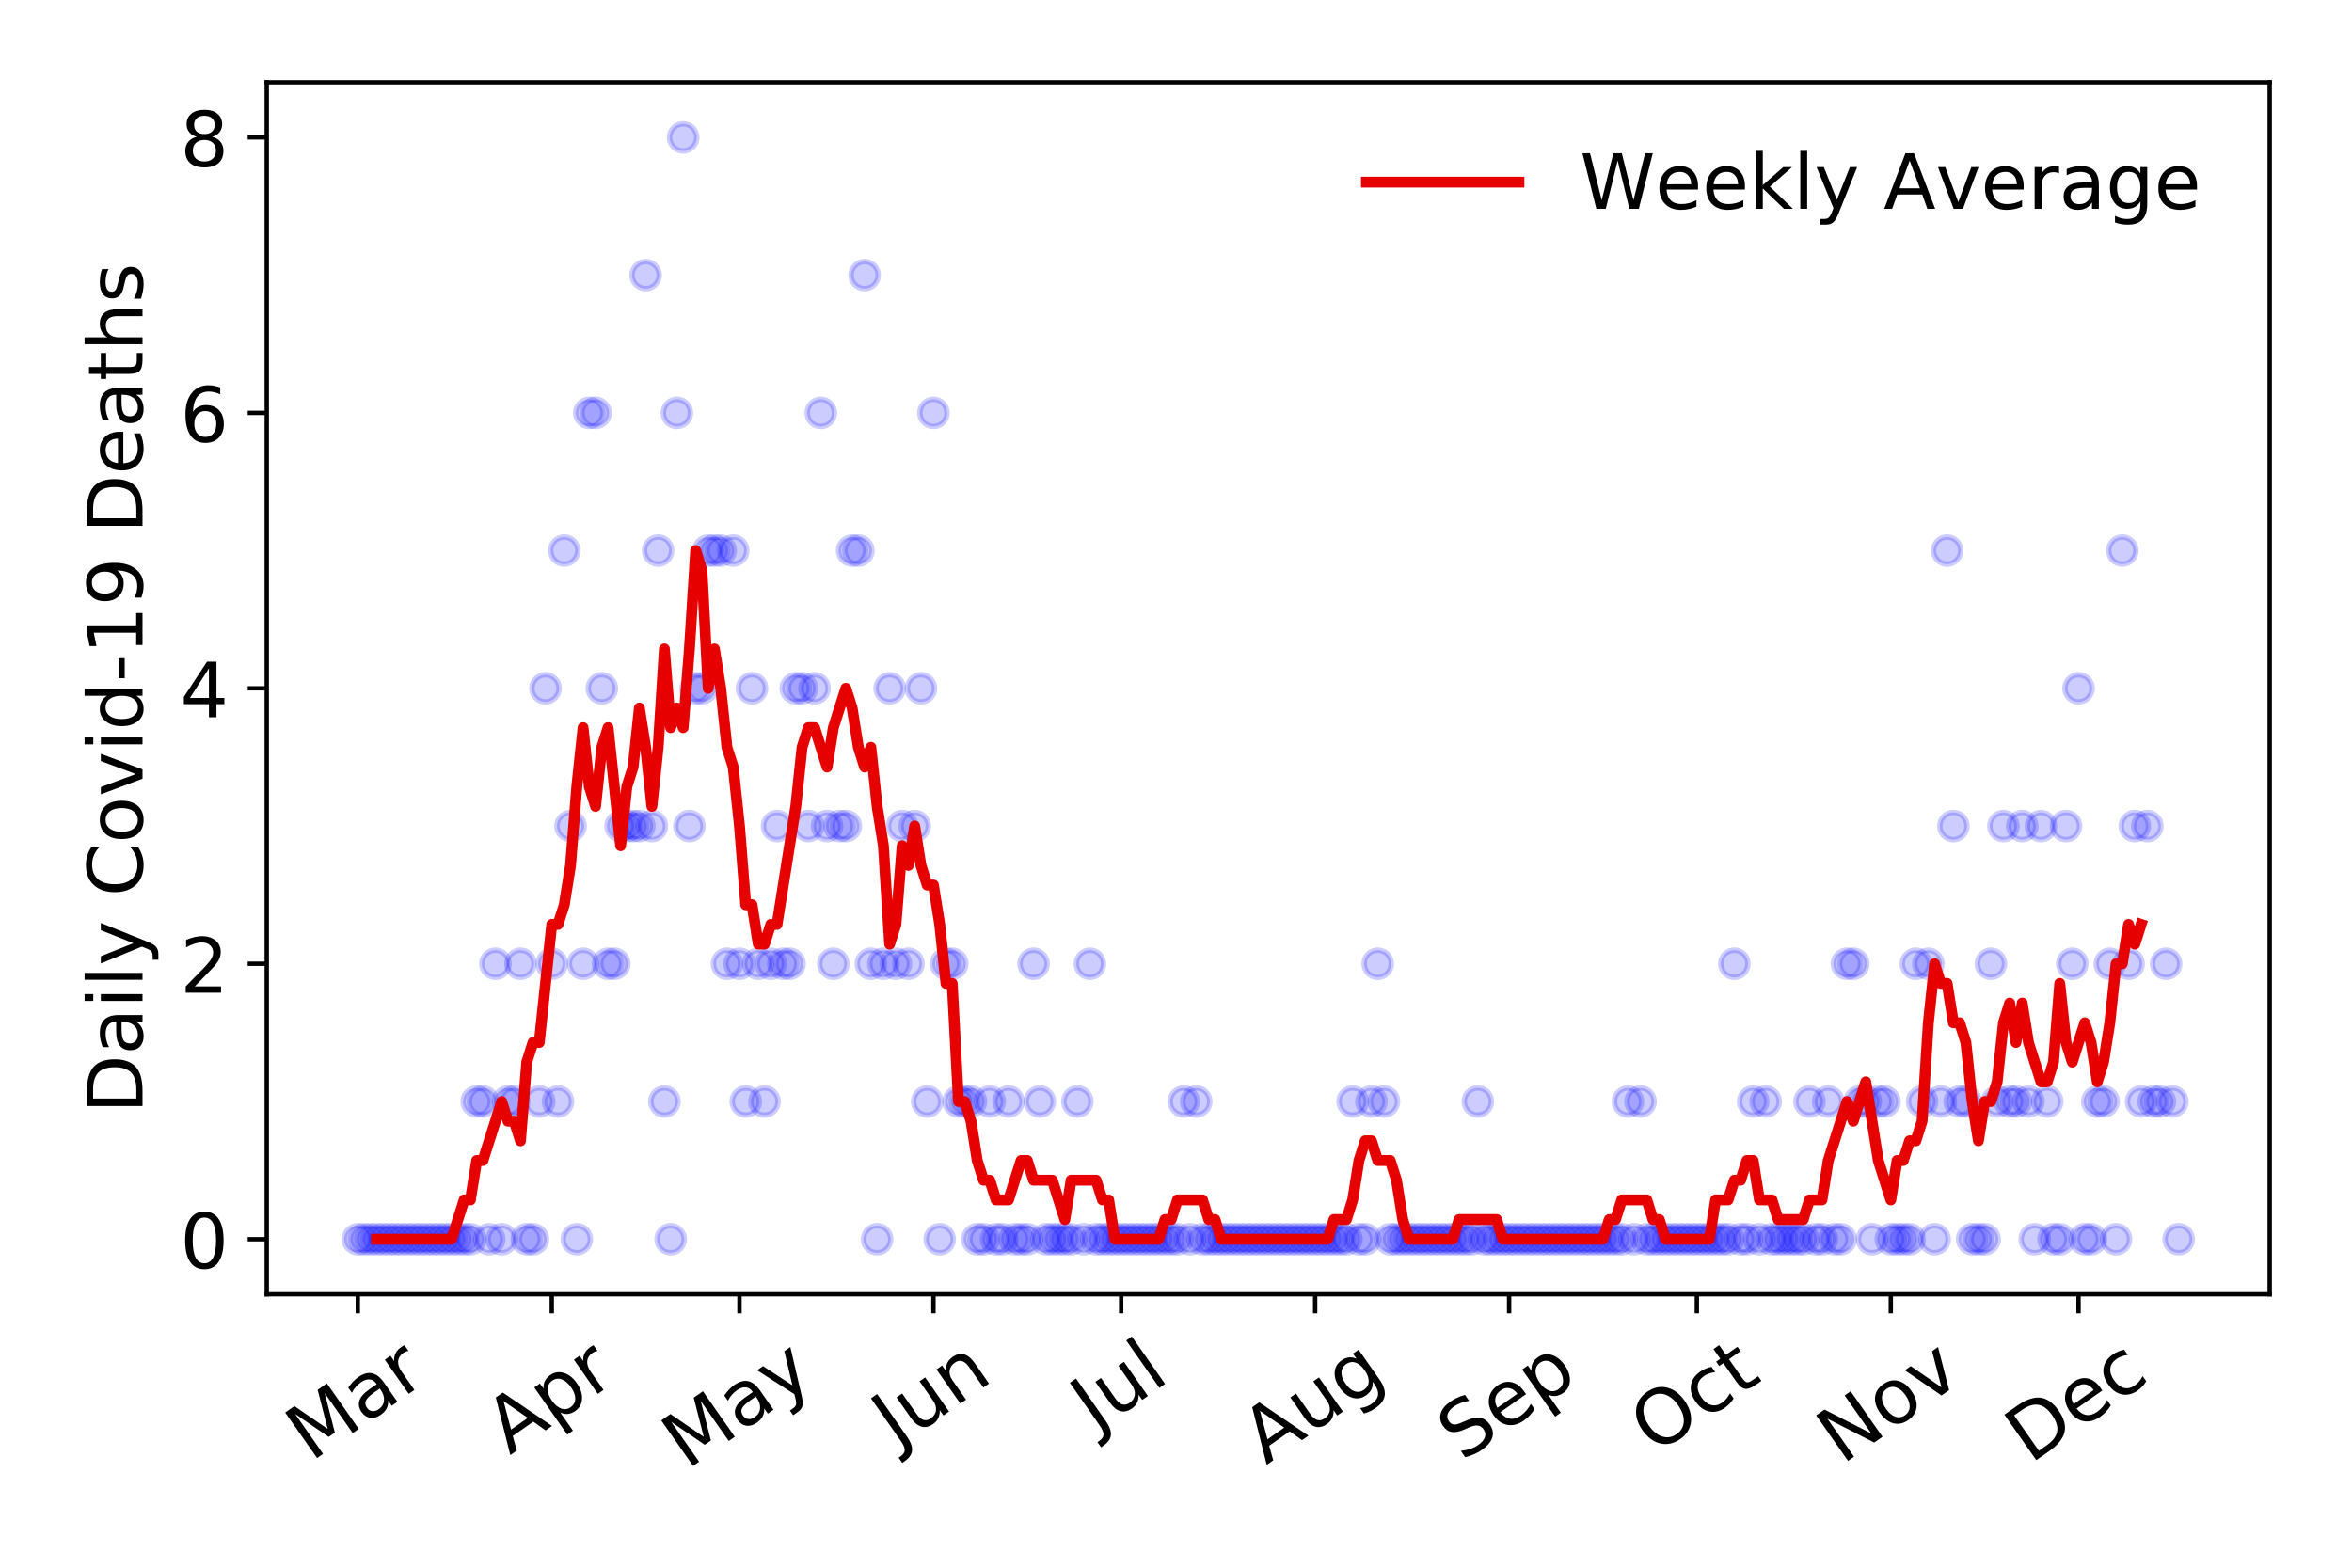 <?xml version="1.0" encoding="utf-8" standalone="no"?>
<!DOCTYPE svg PUBLIC "-//W3C//DTD SVG 1.1//EN"
  "http://www.w3.org/Graphics/SVG/1.1/DTD/svg11.dtd">
<!-- Created with matplotlib (https://matplotlib.org/) -->
<svg height="288pt" version="1.1" viewBox="0 0 432 288" width="432pt" xmlns="http://www.w3.org/2000/svg" xmlns:xlink="http://www.w3.org/1999/xlink">
 <defs>
  <style type="text/css">
*{stroke-linecap:butt;stroke-linejoin:round;}
  </style>
 </defs>
 <g id="figure_1">
  <g id="patch_1">
   <path d="M 0 288 
L 432 288 
L 432 0 
L 0 0 
z
" style="fill:#ffffff;"/>
  </g>
  <g id="axes_1">
   <g id="patch_2">
    <path d="M 48.995 237.778 
L 416.88 237.778 
L 416.88 15.12 
L 48.995 15.12 
z
" style="fill:#ffffff;"/>
   </g>
   <g id="matplotlib.axis_1">
    <g id="xtick_1">
     <g id="line2d_1">
      <defs>
       <path d="M 0 0 
L 0 3.5 
" id="m97c2e13fa6" style="stroke:#000000;stroke-width:0.8;"/>
      </defs>
      <g>
       <use style="stroke:#000000;stroke-width:0.8;" x="65.717" xlink:href="#m97c2e13fa6" y="237.778"/>
      </g>
     </g>
     <g id="text_1">
      <!-- Mar -->
      <defs>
       <path d="M 9.812 72.906 
L 24.516 72.906 
L 43.109 23.297 
L 61.812 72.906 
L 76.516 72.906 
L 76.516 0 
L 66.891 0 
L 66.891 64.016 
L 48.094 14.016 
L 38.188 14.016 
L 19.391 64.016 
L 19.391 0 
L 9.812 0 
z
" id="DejaVuSans-77"/>
       <path d="M 34.281 27.484 
Q 23.391 27.484 19.188 25 
Q 14.984 22.516 14.984 16.5 
Q 14.984 11.719 18.141 8.906 
Q 21.297 6.109 26.703 6.109 
Q 34.188 6.109 38.703 11.406 
Q 43.219 16.703 43.219 25.484 
L 43.219 27.484 
z
M 52.203 31.203 
L 52.203 0 
L 43.219 0 
L 43.219 8.297 
Q 40.141 3.328 35.547 0.953 
Q 30.953 -1.422 24.312 -1.422 
Q 15.922 -1.422 10.953 3.297 
Q 6 8.016 6 15.922 
Q 6 25.141 12.172 29.828 
Q 18.359 34.516 30.609 34.516 
L 43.219 34.516 
L 43.219 35.406 
Q 43.219 41.609 39.141 45 
Q 35.062 48.391 27.688 48.391 
Q 23 48.391 18.547 47.266 
Q 14.109 46.141 10.016 43.891 
L 10.016 52.203 
Q 14.938 54.109 19.578 55.047 
Q 24.219 56 28.609 56 
Q 40.484 56 46.344 49.844 
Q 52.203 43.703 52.203 31.203 
z
" id="DejaVuSans-97"/>
       <path d="M 41.109 46.297 
Q 39.594 47.172 37.812 47.578 
Q 36.031 48 33.891 48 
Q 26.266 48 22.188 43.047 
Q 18.109 38.094 18.109 28.812 
L 18.109 0 
L 9.078 0 
L 9.078 54.688 
L 18.109 54.688 
L 18.109 46.188 
Q 20.953 51.172 25.484 53.578 
Q 30.031 56 36.531 56 
Q 37.453 56 38.578 55.875 
Q 39.703 55.766 41.062 55.516 
z
" id="DejaVuSans-114"/>
      </defs>
      <g transform="translate(57.114 268.643)rotate(-35)scale(0.14 -0.14)">
       <use xlink:href="#DejaVuSans-77"/>
       <use x="86.279" xlink:href="#DejaVuSans-97"/>
       <use x="147.559" xlink:href="#DejaVuSans-114"/>
      </g>
     </g>
    </g>
    <g id="xtick_2">
     <g id="line2d_2">
      <g>
       <use style="stroke:#000000;stroke-width:0.8;" x="101.345" xlink:href="#m97c2e13fa6" y="237.778"/>
      </g>
     </g>
     <g id="text_2">
      <!-- Apr -->
      <defs>
       <path d="M 34.188 63.188 
L 20.797 26.906 
L 47.609 26.906 
z
M 28.609 72.906 
L 39.797 72.906 
L 67.578 0 
L 57.328 0 
L 50.688 18.703 
L 17.828 18.703 
L 11.188 0 
L 0.781 0 
z
" id="DejaVuSans-65"/>
       <path d="M 18.109 8.203 
L 18.109 -20.797 
L 9.078 -20.797 
L 9.078 54.688 
L 18.109 54.688 
L 18.109 46.391 
Q 20.953 51.266 25.266 53.625 
Q 29.594 56 35.594 56 
Q 45.562 56 51.781 48.094 
Q 58.016 40.188 58.016 27.297 
Q 58.016 14.406 51.781 6.484 
Q 45.562 -1.422 35.594 -1.422 
Q 29.594 -1.422 25.266 0.953 
Q 20.953 3.328 18.109 8.203 
z
M 48.688 27.297 
Q 48.688 37.203 44.609 42.844 
Q 40.531 48.484 33.406 48.484 
Q 26.266 48.484 22.188 42.844 
Q 18.109 37.203 18.109 27.297 
Q 18.109 17.391 22.188 11.75 
Q 26.266 6.109 33.406 6.109 
Q 40.531 6.109 44.609 11.75 
Q 48.688 17.391 48.688 27.297 
z
" id="DejaVuSans-112"/>
      </defs>
      <g transform="translate(93.641 267.384)rotate(-35)scale(0.14 -0.14)">
       <use xlink:href="#DejaVuSans-65"/>
       <use x="68.408" xlink:href="#DejaVuSans-112"/>
       <use x="131.885" xlink:href="#DejaVuSans-114"/>
      </g>
     </g>
    </g>
    <g id="xtick_3">
     <g id="line2d_3">
      <g>
       <use style="stroke:#000000;stroke-width:0.8;" x="135.823" xlink:href="#m97c2e13fa6" y="237.778"/>
      </g>
     </g>
     <g id="text_3">
      <!-- May -->
      <defs>
       <path d="M 32.172 -5.078 
Q 28.375 -14.844 24.75 -17.812 
Q 21.141 -20.797 15.094 -20.797 
L 7.906 -20.797 
L 7.906 -13.281 
L 13.188 -13.281 
Q 16.891 -13.281 18.938 -11.516 
Q 21 -9.766 23.484 -3.219 
L 25.094 0.875 
L 2.984 54.688 
L 12.5 54.688 
L 29.594 11.922 
L 46.688 54.688 
L 56.203 54.688 
z
" id="DejaVuSans-121"/>
      </defs>
      <g transform="translate(126.184 270.094)rotate(-35)scale(0.14 -0.14)">
       <use xlink:href="#DejaVuSans-77"/>
       <use x="86.279" xlink:href="#DejaVuSans-97"/>
       <use x="147.559" xlink:href="#DejaVuSans-121"/>
      </g>
     </g>
    </g>
    <g id="xtick_4">
     <g id="line2d_4">
      <g>
       <use style="stroke:#000000;stroke-width:0.8;" x="171.451" xlink:href="#m97c2e13fa6" y="237.778"/>
      </g>
     </g>
     <g id="text_4">
      <!-- Jun -->
      <defs>
       <path d="M 9.812 72.906 
L 19.672 72.906 
L 19.672 5.078 
Q 19.672 -8.109 14.672 -14.062 
Q 9.672 -20.016 -1.422 -20.016 
L -5.172 -20.016 
L -5.172 -11.719 
L -2.094 -11.719 
Q 4.438 -11.719 7.125 -8.047 
Q 9.812 -4.391 9.812 5.078 
z
" id="DejaVuSans-74"/>
       <path d="M 8.5 21.578 
L 8.5 54.688 
L 17.484 54.688 
L 17.484 21.922 
Q 17.484 14.156 20.5 10.266 
Q 23.531 6.391 29.594 6.391 
Q 36.859 6.391 41.078 11.031 
Q 45.312 15.672 45.312 23.688 
L 45.312 54.688 
L 54.297 54.688 
L 54.297 0 
L 45.312 0 
L 45.312 8.406 
Q 42.047 3.422 37.719 1 
Q 33.406 -1.422 27.688 -1.422 
Q 18.266 -1.422 13.375 4.438 
Q 8.5 10.297 8.5 21.578 
z
M 31.109 56 
z
" id="DejaVuSans-117"/>
       <path d="M 54.891 33.016 
L 54.891 0 
L 45.906 0 
L 45.906 32.719 
Q 45.906 40.484 42.875 44.328 
Q 39.844 48.188 33.797 48.188 
Q 26.516 48.188 22.312 43.547 
Q 18.109 38.922 18.109 30.906 
L 18.109 0 
L 9.078 0 
L 9.078 54.688 
L 18.109 54.688 
L 18.109 46.188 
Q 21.344 51.125 25.703 53.562 
Q 30.078 56 35.797 56 
Q 45.219 56 50.047 50.172 
Q 54.891 44.344 54.891 33.016 
z
" id="DejaVuSans-110"/>
      </defs>
      <g transform="translate(164.707 266.039)rotate(-35)scale(0.14 -0.14)">
       <use xlink:href="#DejaVuSans-74"/>
       <use x="29.492" xlink:href="#DejaVuSans-117"/>
       <use x="92.871" xlink:href="#DejaVuSans-110"/>
      </g>
     </g>
    </g>
    <g id="xtick_5">
     <g id="line2d_5">
      <g>
       <use style="stroke:#000000;stroke-width:0.8;" x="205.929" xlink:href="#m97c2e13fa6" y="237.778"/>
      </g>
     </g>
     <g id="text_5">
      <!-- Jul -->
      <defs>
       <path d="M 9.422 75.984 
L 18.406 75.984 
L 18.406 0 
L 9.422 0 
z
" id="DejaVuSans-108"/>
      </defs>
      <g transform="translate(201.227 263.181)rotate(-35)scale(0.14 -0.14)">
       <use xlink:href="#DejaVuSans-74"/>
       <use x="29.492" xlink:href="#DejaVuSans-117"/>
       <use x="92.871" xlink:href="#DejaVuSans-108"/>
      </g>
     </g>
    </g>
    <g id="xtick_6">
     <g id="line2d_6">
      <g>
       <use style="stroke:#000000;stroke-width:0.8;" x="241.557" xlink:href="#m97c2e13fa6" y="237.778"/>
      </g>
     </g>
     <g id="text_6">
      <!-- Aug -->
      <defs>
       <path d="M 45.406 27.984 
Q 45.406 37.75 41.375 43.109 
Q 37.359 48.484 30.078 48.484 
Q 22.859 48.484 18.828 43.109 
Q 14.797 37.75 14.797 27.984 
Q 14.797 18.266 18.828 12.891 
Q 22.859 7.516 30.078 7.516 
Q 37.359 7.516 41.375 12.891 
Q 45.406 18.266 45.406 27.984 
z
M 54.391 6.781 
Q 54.391 -7.172 48.188 -13.984 
Q 42 -20.797 29.203 -20.797 
Q 24.469 -20.797 20.266 -20.094 
Q 16.062 -19.391 12.109 -17.922 
L 12.109 -9.188 
Q 16.062 -11.328 19.922 -12.344 
Q 23.781 -13.375 27.781 -13.375 
Q 36.625 -13.375 41.016 -8.766 
Q 45.406 -4.156 45.406 5.172 
L 45.406 9.625 
Q 42.625 4.781 38.281 2.391 
Q 33.938 0 27.875 0 
Q 17.828 0 11.672 7.656 
Q 5.516 15.328 5.516 27.984 
Q 5.516 40.672 11.672 48.328 
Q 17.828 56 27.875 56 
Q 33.938 56 38.281 53.609 
Q 42.625 51.219 45.406 46.391 
L 45.406 54.688 
L 54.391 54.688 
z
" id="DejaVuSans-103"/>
      </defs>
      <g transform="translate(232.576 269.172)rotate(-35)scale(0.14 -0.14)">
       <use xlink:href="#DejaVuSans-65"/>
       <use x="68.408" xlink:href="#DejaVuSans-117"/>
       <use x="131.787" xlink:href="#DejaVuSans-103"/>
      </g>
     </g>
    </g>
    <g id="xtick_7">
     <g id="line2d_7">
      <g>
       <use style="stroke:#000000;stroke-width:0.8;" x="277.185" xlink:href="#m97c2e13fa6" y="237.778"/>
      </g>
     </g>
     <g id="text_7">
      <!-- Sep -->
      <defs>
       <path d="M 53.516 70.516 
L 53.516 60.891 
Q 47.906 63.578 42.922 64.891 
Q 37.938 66.219 33.297 66.219 
Q 25.25 66.219 20.875 63.094 
Q 16.5 59.969 16.5 54.203 
Q 16.5 49.359 19.406 46.891 
Q 22.312 44.438 30.422 42.922 
L 36.375 41.703 
Q 47.406 39.594 52.656 34.297 
Q 57.906 29 57.906 20.125 
Q 57.906 9.516 50.797 4.047 
Q 43.703 -1.422 29.984 -1.422 
Q 24.812 -1.422 18.969 -0.25 
Q 13.141 0.922 6.891 3.219 
L 6.891 13.375 
Q 12.891 10.016 18.656 8.297 
Q 24.422 6.594 29.984 6.594 
Q 38.422 6.594 43.016 9.906 
Q 47.609 13.234 47.609 19.391 
Q 47.609 24.75 44.312 27.781 
Q 41.016 30.812 33.5 32.328 
L 27.484 33.5 
Q 16.453 35.688 11.516 40.375 
Q 6.594 45.062 6.594 53.422 
Q 6.594 63.094 13.406 68.656 
Q 20.219 74.219 32.172 74.219 
Q 37.312 74.219 42.625 73.281 
Q 47.953 72.359 53.516 70.516 
z
" id="DejaVuSans-83"/>
       <path d="M 56.203 29.594 
L 56.203 25.203 
L 14.891 25.203 
Q 15.484 15.922 20.484 11.062 
Q 25.484 6.203 34.422 6.203 
Q 39.594 6.203 44.453 7.469 
Q 49.312 8.734 54.109 11.281 
L 54.109 2.781 
Q 49.266 0.734 44.188 -0.344 
Q 39.109 -1.422 33.891 -1.422 
Q 20.797 -1.422 13.156 6.188 
Q 5.516 13.812 5.516 26.812 
Q 5.516 40.234 12.766 48.109 
Q 20.016 56 32.328 56 
Q 43.359 56 49.781 48.891 
Q 56.203 41.797 56.203 29.594 
z
M 47.219 32.234 
Q 47.125 39.594 43.094 43.984 
Q 39.062 48.391 32.422 48.391 
Q 24.906 48.391 20.391 44.141 
Q 15.875 39.891 15.188 32.172 
z
" id="DejaVuSans-101"/>
      </defs>
      <g transform="translate(268.592 268.629)rotate(-35)scale(0.14 -0.14)">
       <use xlink:href="#DejaVuSans-83"/>
       <use x="63.477" xlink:href="#DejaVuSans-101"/>
       <use x="125" xlink:href="#DejaVuSans-112"/>
      </g>
     </g>
    </g>
    <g id="xtick_8">
     <g id="line2d_8">
      <g>
       <use style="stroke:#000000;stroke-width:0.8;" x="311.663" xlink:href="#m97c2e13fa6" y="237.778"/>
      </g>
     </g>
     <g id="text_8">
      <!-- Oct -->
      <defs>
       <path d="M 39.406 66.219 
Q 28.656 66.219 22.328 58.203 
Q 16.016 50.203 16.016 36.375 
Q 16.016 22.609 22.328 14.594 
Q 28.656 6.594 39.406 6.594 
Q 50.141 6.594 56.422 14.594 
Q 62.703 22.609 62.703 36.375 
Q 62.703 50.203 56.422 58.203 
Q 50.141 66.219 39.406 66.219 
z
M 39.406 74.219 
Q 54.734 74.219 63.906 63.938 
Q 73.094 53.656 73.094 36.375 
Q 73.094 19.141 63.906 8.859 
Q 54.734 -1.422 39.406 -1.422 
Q 24.031 -1.422 14.812 8.828 
Q 5.609 19.094 5.609 36.375 
Q 5.609 53.656 14.812 63.938 
Q 24.031 74.219 39.406 74.219 
z
" id="DejaVuSans-79"/>
       <path d="M 48.781 52.594 
L 48.781 44.188 
Q 44.969 46.297 41.141 47.344 
Q 37.312 48.391 33.406 48.391 
Q 24.656 48.391 19.812 42.844 
Q 14.984 37.312 14.984 27.297 
Q 14.984 17.281 19.812 11.734 
Q 24.656 6.203 33.406 6.203 
Q 37.312 6.203 41.141 7.25 
Q 44.969 8.297 48.781 10.406 
L 48.781 2.094 
Q 45.016 0.344 40.984 -0.531 
Q 36.969 -1.422 32.422 -1.422 
Q 20.062 -1.422 12.781 6.344 
Q 5.516 14.109 5.516 27.297 
Q 5.516 40.672 12.859 48.328 
Q 20.219 56 33.016 56 
Q 37.156 56 41.109 55.141 
Q 45.062 54.297 48.781 52.594 
z
" id="DejaVuSans-99"/>
       <path d="M 18.312 70.219 
L 18.312 54.688 
L 36.812 54.688 
L 36.812 47.703 
L 18.312 47.703 
L 18.312 18.016 
Q 18.312 11.328 20.141 9.422 
Q 21.969 7.516 27.594 7.516 
L 36.812 7.516 
L 36.812 0 
L 27.594 0 
Q 17.188 0 13.234 3.875 
Q 9.281 7.766 9.281 18.016 
L 9.281 47.703 
L 2.688 47.703 
L 2.688 54.688 
L 9.281 54.688 
L 9.281 70.219 
z
" id="DejaVuSans-116"/>
      </defs>
      <g transform="translate(303.965 267.377)rotate(-35)scale(0.14 -0.14)">
       <use xlink:href="#DejaVuSans-79"/>
       <use x="78.711" xlink:href="#DejaVuSans-99"/>
       <use x="133.691" xlink:href="#DejaVuSans-116"/>
      </g>
     </g>
    </g>
    <g id="xtick_9">
     <g id="line2d_9">
      <g>
       <use style="stroke:#000000;stroke-width:0.8;" x="347.291" xlink:href="#m97c2e13fa6" y="237.778"/>
      </g>
     </g>
     <g id="text_9">
      <!-- Nov -->
      <defs>
       <path d="M 9.812 72.906 
L 23.094 72.906 
L 55.422 11.922 
L 55.422 72.906 
L 64.984 72.906 
L 64.984 0 
L 51.703 0 
L 19.391 60.984 
L 19.391 0 
L 9.812 0 
z
" id="DejaVuSans-78"/>
       <path d="M 30.609 48.391 
Q 23.391 48.391 19.188 42.75 
Q 14.984 37.109 14.984 27.297 
Q 14.984 17.484 19.156 11.844 
Q 23.344 6.203 30.609 6.203 
Q 37.797 6.203 41.984 11.859 
Q 46.188 17.531 46.188 27.297 
Q 46.188 37.016 41.984 42.703 
Q 37.797 48.391 30.609 48.391 
z
M 30.609 56 
Q 42.328 56 49.016 48.375 
Q 55.719 40.766 55.719 27.297 
Q 55.719 13.875 49.016 6.219 
Q 42.328 -1.422 30.609 -1.422 
Q 18.844 -1.422 12.172 6.219 
Q 5.516 13.875 5.516 27.297 
Q 5.516 40.766 12.172 48.375 
Q 18.844 56 30.609 56 
z
" id="DejaVuSans-111"/>
       <path d="M 2.984 54.688 
L 12.5 54.688 
L 29.594 8.797 
L 46.688 54.688 
L 56.203 54.688 
L 35.688 0 
L 23.484 0 
z
" id="DejaVuSans-118"/>
      </defs>
      <g transform="translate(338.315 269.166)rotate(-35)scale(0.14 -0.14)">
       <use xlink:href="#DejaVuSans-78"/>
       <use x="74.805" xlink:href="#DejaVuSans-111"/>
       <use x="135.986" xlink:href="#DejaVuSans-118"/>
      </g>
     </g>
    </g>
    <g id="xtick_10">
     <g id="line2d_10">
      <g>
       <use style="stroke:#000000;stroke-width:0.8;" x="381.769" xlink:href="#m97c2e13fa6" y="237.778"/>
      </g>
     </g>
     <g id="text_10">
      <!-- Dec -->
      <defs>
       <path d="M 19.672 64.797 
L 19.672 8.109 
L 31.594 8.109 
Q 46.688 8.109 53.688 14.938 
Q 60.688 21.781 60.688 36.531 
Q 60.688 51.172 53.688 57.984 
Q 46.688 64.797 31.594 64.797 
z
M 9.812 72.906 
L 30.078 72.906 
Q 51.266 72.906 61.172 64.094 
Q 71.094 55.281 71.094 36.531 
Q 71.094 17.672 61.125 8.828 
Q 51.172 0 30.078 0 
L 9.812 0 
z
" id="DejaVuSans-68"/>
      </defs>
      <g transform="translate(372.889 269.032)rotate(-35)scale(0.14 -0.14)">
       <use xlink:href="#DejaVuSans-68"/>
       <use x="77.002" xlink:href="#DejaVuSans-101"/>
       <use x="138.525" xlink:href="#DejaVuSans-99"/>
      </g>
     </g>
    </g>
   </g>
   <g id="matplotlib.axis_2">
    <g id="ytick_1">
     <g id="line2d_11">
      <defs>
       <path d="M 0 0 
L -3.5 0 
" id="m8b8480ef32" style="stroke:#000000;stroke-width:0.8;"/>
      </defs>
      <g>
       <use style="stroke:#000000;stroke-width:0.8;" x="48.995" xlink:href="#m8b8480ef32" y="227.657"/>
      </g>
     </g>
     <g id="text_11">
      <!-- 0 -->
      <defs>
       <path d="M 31.781 66.406 
Q 24.172 66.406 20.328 58.906 
Q 16.5 51.422 16.5 36.375 
Q 16.5 21.391 20.328 13.891 
Q 24.172 6.391 31.781 6.391 
Q 39.453 6.391 43.281 13.891 
Q 47.125 21.391 47.125 36.375 
Q 47.125 51.422 43.281 58.906 
Q 39.453 66.406 31.781 66.406 
z
M 31.781 74.219 
Q 44.047 74.219 50.516 64.516 
Q 56.984 54.828 56.984 36.375 
Q 56.984 17.969 50.516 8.266 
Q 44.047 -1.422 31.781 -1.422 
Q 19.531 -1.422 13.062 8.266 
Q 6.594 17.969 6.594 36.375 
Q 6.594 54.828 13.062 64.516 
Q 19.531 74.219 31.781 74.219 
z
" id="DejaVuSans-48"/>
      </defs>
      <g transform="translate(33.087 232.976)scale(0.14 -0.14)">
       <use xlink:href="#DejaVuSans-48"/>
      </g>
     </g>
    </g>
    <g id="ytick_2">
     <g id="line2d_12">
      <g>
       <use style="stroke:#000000;stroke-width:0.8;" x="48.995" xlink:href="#m8b8480ef32" y="177.053"/>
      </g>
     </g>
     <g id="text_12">
      <!-- 2 -->
      <defs>
       <path d="M 19.188 8.297 
L 53.609 8.297 
L 53.609 0 
L 7.328 0 
L 7.328 8.297 
Q 12.938 14.109 22.625 23.891 
Q 32.328 33.688 34.812 36.531 
Q 39.547 41.844 41.422 45.531 
Q 43.312 49.219 43.312 52.781 
Q 43.312 58.594 39.234 62.25 
Q 35.156 65.922 28.609 65.922 
Q 23.969 65.922 18.812 64.312 
Q 13.672 62.703 7.812 59.422 
L 7.812 69.391 
Q 13.766 71.781 18.938 73 
Q 24.125 74.219 28.422 74.219 
Q 39.75 74.219 46.484 68.547 
Q 53.219 62.891 53.219 53.422 
Q 53.219 48.922 51.531 44.891 
Q 49.859 40.875 45.406 35.406 
Q 44.188 33.984 37.641 27.219 
Q 31.109 20.453 19.188 8.297 
z
" id="DejaVuSans-50"/>
      </defs>
      <g transform="translate(33.087 182.372)scale(0.14 -0.14)">
       <use xlink:href="#DejaVuSans-50"/>
      </g>
     </g>
    </g>
    <g id="ytick_3">
     <g id="line2d_13">
      <g>
       <use style="stroke:#000000;stroke-width:0.8;" x="48.995" xlink:href="#m8b8480ef32" y="126.449"/>
      </g>
     </g>
     <g id="text_13">
      <!-- 4 -->
      <defs>
       <path d="M 37.797 64.312 
L 12.891 25.391 
L 37.797 25.391 
z
M 35.203 72.906 
L 47.609 72.906 
L 47.609 25.391 
L 58.016 25.391 
L 58.016 17.188 
L 47.609 17.188 
L 47.609 0 
L 37.797 0 
L 37.797 17.188 
L 4.891 17.188 
L 4.891 26.703 
z
" id="DejaVuSans-52"/>
      </defs>
      <g transform="translate(33.087 131.768)scale(0.14 -0.14)">
       <use xlink:href="#DejaVuSans-52"/>
      </g>
     </g>
    </g>
    <g id="ytick_4">
     <g id="line2d_14">
      <g>
       <use style="stroke:#000000;stroke-width:0.8;" x="48.995" xlink:href="#m8b8480ef32" y="75.845"/>
      </g>
     </g>
     <g id="text_14">
      <!-- 6 -->
      <defs>
       <path d="M 33.016 40.375 
Q 26.375 40.375 22.484 35.828 
Q 18.609 31.297 18.609 23.391 
Q 18.609 15.531 22.484 10.953 
Q 26.375 6.391 33.016 6.391 
Q 39.656 6.391 43.531 10.953 
Q 47.406 15.531 47.406 23.391 
Q 47.406 31.297 43.531 35.828 
Q 39.656 40.375 33.016 40.375 
z
M 52.594 71.297 
L 52.594 62.312 
Q 48.875 64.062 45.094 64.984 
Q 41.312 65.922 37.594 65.922 
Q 27.828 65.922 22.672 59.328 
Q 17.531 52.734 16.797 39.406 
Q 19.672 43.656 24.016 45.922 
Q 28.375 48.188 33.594 48.188 
Q 44.578 48.188 50.953 41.516 
Q 57.328 34.859 57.328 23.391 
Q 57.328 12.156 50.688 5.359 
Q 44.047 -1.422 33.016 -1.422 
Q 20.359 -1.422 13.672 8.266 
Q 6.984 17.969 6.984 36.375 
Q 6.984 53.656 15.188 63.938 
Q 23.391 74.219 37.203 74.219 
Q 40.922 74.219 44.703 73.484 
Q 48.484 72.75 52.594 71.297 
z
" id="DejaVuSans-54"/>
      </defs>
      <g transform="translate(33.087 81.164)scale(0.14 -0.14)">
       <use xlink:href="#DejaVuSans-54"/>
      </g>
     </g>
    </g>
    <g id="ytick_5">
     <g id="line2d_15">
      <g>
       <use style="stroke:#000000;stroke-width:0.8;" x="48.995" xlink:href="#m8b8480ef32" y="25.241"/>
      </g>
     </g>
     <g id="text_15">
      <!-- 8 -->
      <defs>
       <path d="M 31.781 34.625 
Q 24.75 34.625 20.719 30.859 
Q 16.703 27.094 16.703 20.516 
Q 16.703 13.922 20.719 10.156 
Q 24.75 6.391 31.781 6.391 
Q 38.812 6.391 42.859 10.172 
Q 46.922 13.969 46.922 20.516 
Q 46.922 27.094 42.891 30.859 
Q 38.875 34.625 31.781 34.625 
z
M 21.922 38.812 
Q 15.578 40.375 12.031 44.719 
Q 8.5 49.078 8.5 55.328 
Q 8.5 64.062 14.719 69.141 
Q 20.953 74.219 31.781 74.219 
Q 42.672 74.219 48.875 69.141 
Q 55.078 64.062 55.078 55.328 
Q 55.078 49.078 51.531 44.719 
Q 48 40.375 41.703 38.812 
Q 48.828 37.156 52.797 32.312 
Q 56.781 27.484 56.781 20.516 
Q 56.781 9.906 50.312 4.234 
Q 43.844 -1.422 31.781 -1.422 
Q 19.734 -1.422 13.25 4.234 
Q 6.781 9.906 6.781 20.516 
Q 6.781 27.484 10.781 32.312 
Q 14.797 37.156 21.922 38.812 
z
M 18.312 54.391 
Q 18.312 48.734 21.844 45.562 
Q 25.391 42.391 31.781 42.391 
Q 38.141 42.391 41.719 45.562 
Q 45.312 48.734 45.312 54.391 
Q 45.312 60.062 41.719 63.234 
Q 38.141 66.406 31.781 66.406 
Q 25.391 66.406 21.844 63.234 
Q 18.312 60.062 18.312 54.391 
z
" id="DejaVuSans-56"/>
      </defs>
      <g transform="translate(33.087 30.56)scale(0.14 -0.14)">
       <use xlink:href="#DejaVuSans-56"/>
      </g>
     </g>
    </g>
    <g id="text_16">
     <!-- Daily Covid-19 Deaths -->
     <defs>
      <path d="M 9.422 54.688 
L 18.406 54.688 
L 18.406 0 
L 9.422 0 
z
M 9.422 75.984 
L 18.406 75.984 
L 18.406 64.594 
L 9.422 64.594 
z
" id="DejaVuSans-105"/>
      <path id="DejaVuSans-32"/>
      <path d="M 64.406 67.281 
L 64.406 56.891 
Q 59.422 61.531 53.781 63.812 
Q 48.141 66.109 41.797 66.109 
Q 29.297 66.109 22.656 58.469 
Q 16.016 50.828 16.016 36.375 
Q 16.016 21.969 22.656 14.328 
Q 29.297 6.688 41.797 6.688 
Q 48.141 6.688 53.781 8.984 
Q 59.422 11.281 64.406 15.922 
L 64.406 5.609 
Q 59.234 2.094 53.438 0.328 
Q 47.656 -1.422 41.219 -1.422 
Q 24.656 -1.422 15.125 8.703 
Q 5.609 18.844 5.609 36.375 
Q 5.609 53.953 15.125 64.078 
Q 24.656 74.219 41.219 74.219 
Q 47.75 74.219 53.531 72.484 
Q 59.328 70.75 64.406 67.281 
z
" id="DejaVuSans-67"/>
      <path d="M 45.406 46.391 
L 45.406 75.984 
L 54.391 75.984 
L 54.391 0 
L 45.406 0 
L 45.406 8.203 
Q 42.578 3.328 38.25 0.953 
Q 33.938 -1.422 27.875 -1.422 
Q 17.969 -1.422 11.734 6.484 
Q 5.516 14.406 5.516 27.297 
Q 5.516 40.188 11.734 48.094 
Q 17.969 56 27.875 56 
Q 33.938 56 38.25 53.625 
Q 42.578 51.266 45.406 46.391 
z
M 14.797 27.297 
Q 14.797 17.391 18.875 11.75 
Q 22.953 6.109 30.078 6.109 
Q 37.203 6.109 41.297 11.75 
Q 45.406 17.391 45.406 27.297 
Q 45.406 37.203 41.297 42.844 
Q 37.203 48.484 30.078 48.484 
Q 22.953 48.484 18.875 42.844 
Q 14.797 37.203 14.797 27.297 
z
" id="DejaVuSans-100"/>
      <path d="M 4.891 31.391 
L 31.203 31.391 
L 31.203 23.391 
L 4.891 23.391 
z
" id="DejaVuSans-45"/>
      <path d="M 12.406 8.297 
L 28.516 8.297 
L 28.516 63.922 
L 10.984 60.406 
L 10.984 69.391 
L 28.422 72.906 
L 38.281 72.906 
L 38.281 8.297 
L 54.391 8.297 
L 54.391 0 
L 12.406 0 
z
" id="DejaVuSans-49"/>
      <path d="M 10.984 1.516 
L 10.984 10.5 
Q 14.703 8.734 18.5 7.812 
Q 22.312 6.891 25.984 6.891 
Q 35.75 6.891 40.891 13.453 
Q 46.047 20.016 46.781 33.406 
Q 43.953 29.203 39.594 26.953 
Q 35.25 24.703 29.984 24.703 
Q 19.047 24.703 12.672 31.312 
Q 6.297 37.938 6.297 49.422 
Q 6.297 60.641 12.938 67.422 
Q 19.578 74.219 30.609 74.219 
Q 43.266 74.219 49.922 64.516 
Q 56.594 54.828 56.594 36.375 
Q 56.594 19.141 48.406 8.859 
Q 40.234 -1.422 26.422 -1.422 
Q 22.703 -1.422 18.891 -0.688 
Q 15.094 0.047 10.984 1.516 
z
M 30.609 32.422 
Q 37.25 32.422 41.125 36.953 
Q 45.016 41.5 45.016 49.422 
Q 45.016 57.281 41.125 61.844 
Q 37.25 66.406 30.609 66.406 
Q 23.969 66.406 20.094 61.844 
Q 16.219 57.281 16.219 49.422 
Q 16.219 41.5 20.094 36.953 
Q 23.969 32.422 30.609 32.422 
z
" id="DejaVuSans-57"/>
      <path d="M 54.891 33.016 
L 54.891 0 
L 45.906 0 
L 45.906 32.719 
Q 45.906 40.484 42.875 44.328 
Q 39.844 48.188 33.797 48.188 
Q 26.516 48.188 22.312 43.547 
Q 18.109 38.922 18.109 30.906 
L 18.109 0 
L 9.078 0 
L 9.078 75.984 
L 18.109 75.984 
L 18.109 46.188 
Q 21.344 51.125 25.703 53.562 
Q 30.078 56 35.797 56 
Q 45.219 56 50.047 50.172 
Q 54.891 44.344 54.891 33.016 
z
" id="DejaVuSans-104"/>
      <path d="M 44.281 53.078 
L 44.281 44.578 
Q 40.484 46.531 36.375 47.5 
Q 32.281 48.484 27.875 48.484 
Q 21.188 48.484 17.844 46.438 
Q 14.5 44.391 14.5 40.281 
Q 14.5 37.156 16.891 35.375 
Q 19.281 33.594 26.516 31.984 
L 29.594 31.297 
Q 39.156 29.25 43.188 25.516 
Q 47.219 21.781 47.219 15.094 
Q 47.219 7.469 41.188 3.016 
Q 35.156 -1.422 24.609 -1.422 
Q 20.219 -1.422 15.453 -0.562 
Q 10.688 0.297 5.422 2 
L 5.422 11.281 
Q 10.406 8.688 15.234 7.391 
Q 20.062 6.109 24.812 6.109 
Q 31.156 6.109 34.562 8.281 
Q 37.984 10.453 37.984 14.406 
Q 37.984 18.062 35.516 20.016 
Q 33.062 21.969 24.703 23.781 
L 21.578 24.516 
Q 13.234 26.266 9.516 29.906 
Q 5.812 33.547 5.812 39.891 
Q 5.812 47.609 11.281 51.797 
Q 16.75 56 26.812 56 
Q 31.781 56 36.172 55.266 
Q 40.578 54.547 44.281 53.078 
z
" id="DejaVuSans-115"/>
     </defs>
     <g transform="translate(26.176 204.56)rotate(-90)scale(0.14 -0.14)">
      <use xlink:href="#DejaVuSans-68"/>
      <use x="77.002" xlink:href="#DejaVuSans-97"/>
      <use x="138.281" xlink:href="#DejaVuSans-105"/>
      <use x="166.064" xlink:href="#DejaVuSans-108"/>
      <use x="193.848" xlink:href="#DejaVuSans-121"/>
      <use x="253.027" xlink:href="#DejaVuSans-32"/>
      <use x="284.814" xlink:href="#DejaVuSans-67"/>
      <use x="354.639" xlink:href="#DejaVuSans-111"/>
      <use x="415.82" xlink:href="#DejaVuSans-118"/>
      <use x="475" xlink:href="#DejaVuSans-105"/>
      <use x="502.783" xlink:href="#DejaVuSans-100"/>
      <use x="566.26" xlink:href="#DejaVuSans-45"/>
      <use x="602.344" xlink:href="#DejaVuSans-49"/>
      <use x="665.967" xlink:href="#DejaVuSans-57"/>
      <use x="729.59" xlink:href="#DejaVuSans-32"/>
      <use x="761.377" xlink:href="#DejaVuSans-68"/>
      <use x="838.379" xlink:href="#DejaVuSans-101"/>
      <use x="899.902" xlink:href="#DejaVuSans-97"/>
      <use x="961.182" xlink:href="#DejaVuSans-116"/>
      <use x="1000.391" xlink:href="#DejaVuSans-104"/>
      <use x="1063.77" xlink:href="#DejaVuSans-115"/>
     </g>
    </g>
   </g>
   <g id="line2d_16">
    <defs>
     <path d="M 0 2.5 
C 0.663 2.5 1.299 2.237 1.768 1.768 
C 2.237 1.299 2.5 0.663 2.5 0 
C 2.5 -0.663 2.237 -1.299 1.768 -1.768 
C 1.299 -2.237 0.663 -2.5 0 -2.5 
C -0.663 -2.5 -1.299 -2.237 -1.768 -1.768 
C -2.237 -1.299 -2.5 -0.663 -2.5 0 
C -2.5 0.663 -2.237 1.299 -1.768 1.768 
C -1.299 2.237 -0.663 2.5 0 2.5 
z
" id="m5bdd9f2b13" style="stroke:#0000ff;stroke-opacity:0.2;"/>
    </defs>
    <g clip-path="url(#pcad433fdef)">
     <use style="fill:#0000ff;fill-opacity:0.2;stroke:#0000ff;stroke-opacity:0.2;" x="65.717" xlink:href="#m5bdd9f2b13" y="227.657"/>
     <use style="fill:#0000ff;fill-opacity:0.2;stroke:#0000ff;stroke-opacity:0.2;" x="66.866" xlink:href="#m5bdd9f2b13" y="227.657"/>
     <use style="fill:#0000ff;fill-opacity:0.2;stroke:#0000ff;stroke-opacity:0.2;" x="68.016" xlink:href="#m5bdd9f2b13" y="227.657"/>
     <use style="fill:#0000ff;fill-opacity:0.2;stroke:#0000ff;stroke-opacity:0.2;" x="69.165" xlink:href="#m5bdd9f2b13" y="227.657"/>
     <use style="fill:#0000ff;fill-opacity:0.2;stroke:#0000ff;stroke-opacity:0.2;" x="70.314" xlink:href="#m5bdd9f2b13" y="227.657"/>
     <use style="fill:#0000ff;fill-opacity:0.2;stroke:#0000ff;stroke-opacity:0.2;" x="71.463" xlink:href="#m5bdd9f2b13" y="227.657"/>
     <use style="fill:#0000ff;fill-opacity:0.2;stroke:#0000ff;stroke-opacity:0.2;" x="72.613" xlink:href="#m5bdd9f2b13" y="227.657"/>
     <use style="fill:#0000ff;fill-opacity:0.2;stroke:#0000ff;stroke-opacity:0.2;" x="73.762" xlink:href="#m5bdd9f2b13" y="227.657"/>
     <use style="fill:#0000ff;fill-opacity:0.2;stroke:#0000ff;stroke-opacity:0.2;" x="74.911" xlink:href="#m5bdd9f2b13" y="227.657"/>
     <use style="fill:#0000ff;fill-opacity:0.2;stroke:#0000ff;stroke-opacity:0.2;" x="76.061" xlink:href="#m5bdd9f2b13" y="227.657"/>
     <use style="fill:#0000ff;fill-opacity:0.2;stroke:#0000ff;stroke-opacity:0.2;" x="77.21" xlink:href="#m5bdd9f2b13" y="227.657"/>
     <use style="fill:#0000ff;fill-opacity:0.2;stroke:#0000ff;stroke-opacity:0.2;" x="78.359" xlink:href="#m5bdd9f2b13" y="227.657"/>
     <use style="fill:#0000ff;fill-opacity:0.2;stroke:#0000ff;stroke-opacity:0.2;" x="79.508" xlink:href="#m5bdd9f2b13" y="227.657"/>
     <use style="fill:#0000ff;fill-opacity:0.2;stroke:#0000ff;stroke-opacity:0.2;" x="80.658" xlink:href="#m5bdd9f2b13" y="227.657"/>
     <use style="fill:#0000ff;fill-opacity:0.2;stroke:#0000ff;stroke-opacity:0.2;" x="81.807" xlink:href="#m5bdd9f2b13" y="227.657"/>
     <use style="fill:#0000ff;fill-opacity:0.2;stroke:#0000ff;stroke-opacity:0.2;" x="82.956" xlink:href="#m5bdd9f2b13" y="227.657"/>
     <use style="fill:#0000ff;fill-opacity:0.2;stroke:#0000ff;stroke-opacity:0.2;" x="84.106" xlink:href="#m5bdd9f2b13" y="227.657"/>
     <use style="fill:#0000ff;fill-opacity:0.2;stroke:#0000ff;stroke-opacity:0.2;" x="85.255" xlink:href="#m5bdd9f2b13" y="227.657"/>
     <use style="fill:#0000ff;fill-opacity:0.2;stroke:#0000ff;stroke-opacity:0.2;" x="86.404" xlink:href="#m5bdd9f2b13" y="227.657"/>
     <use style="fill:#0000ff;fill-opacity:0.2;stroke:#0000ff;stroke-opacity:0.2;" x="87.553" xlink:href="#m5bdd9f2b13" y="202.355"/>
     <use style="fill:#0000ff;fill-opacity:0.2;stroke:#0000ff;stroke-opacity:0.2;" x="88.703" xlink:href="#m5bdd9f2b13" y="202.355"/>
     <use style="fill:#0000ff;fill-opacity:0.2;stroke:#0000ff;stroke-opacity:0.2;" x="89.852" xlink:href="#m5bdd9f2b13" y="227.657"/>
     <use style="fill:#0000ff;fill-opacity:0.2;stroke:#0000ff;stroke-opacity:0.2;" x="91.001" xlink:href="#m5bdd9f2b13" y="177.053"/>
     <use style="fill:#0000ff;fill-opacity:0.2;stroke:#0000ff;stroke-opacity:0.2;" x="92.151" xlink:href="#m5bdd9f2b13" y="227.657"/>
     <use style="fill:#0000ff;fill-opacity:0.2;stroke:#0000ff;stroke-opacity:0.2;" x="93.3" xlink:href="#m5bdd9f2b13" y="202.355"/>
     <use style="fill:#0000ff;fill-opacity:0.2;stroke:#0000ff;stroke-opacity:0.2;" x="94.449" xlink:href="#m5bdd9f2b13" y="202.355"/>
     <use style="fill:#0000ff;fill-opacity:0.2;stroke:#0000ff;stroke-opacity:0.2;" x="95.598" xlink:href="#m5bdd9f2b13" y="177.053"/>
     <use style="fill:#0000ff;fill-opacity:0.2;stroke:#0000ff;stroke-opacity:0.2;" x="96.748" xlink:href="#m5bdd9f2b13" y="227.657"/>
     <use style="fill:#0000ff;fill-opacity:0.2;stroke:#0000ff;stroke-opacity:0.2;" x="97.897" xlink:href="#m5bdd9f2b13" y="227.657"/>
     <use style="fill:#0000ff;fill-opacity:0.2;stroke:#0000ff;stroke-opacity:0.2;" x="99.046" xlink:href="#m5bdd9f2b13" y="202.355"/>
     <use style="fill:#0000ff;fill-opacity:0.2;stroke:#0000ff;stroke-opacity:0.2;" x="100.195" xlink:href="#m5bdd9f2b13" y="126.449"/>
     <use style="fill:#0000ff;fill-opacity:0.2;stroke:#0000ff;stroke-opacity:0.2;" x="101.345" xlink:href="#m5bdd9f2b13" y="177.053"/>
     <use style="fill:#0000ff;fill-opacity:0.2;stroke:#0000ff;stroke-opacity:0.2;" x="102.494" xlink:href="#m5bdd9f2b13" y="202.355"/>
     <use style="fill:#0000ff;fill-opacity:0.2;stroke:#0000ff;stroke-opacity:0.2;" x="103.643" xlink:href="#m5bdd9f2b13" y="101.147"/>
     <use style="fill:#0000ff;fill-opacity:0.2;stroke:#0000ff;stroke-opacity:0.2;" x="104.793" xlink:href="#m5bdd9f2b13" y="151.751"/>
     <use style="fill:#0000ff;fill-opacity:0.2;stroke:#0000ff;stroke-opacity:0.2;" x="105.942" xlink:href="#m5bdd9f2b13" y="227.657"/>
     <use style="fill:#0000ff;fill-opacity:0.2;stroke:#0000ff;stroke-opacity:0.2;" x="107.091" xlink:href="#m5bdd9f2b13" y="177.053"/>
     <use style="fill:#0000ff;fill-opacity:0.2;stroke:#0000ff;stroke-opacity:0.2;" x="108.24" xlink:href="#m5bdd9f2b13" y="75.845"/>
     <use style="fill:#0000ff;fill-opacity:0.2;stroke:#0000ff;stroke-opacity:0.2;" x="109.39" xlink:href="#m5bdd9f2b13" y="75.845"/>
     <use style="fill:#0000ff;fill-opacity:0.2;stroke:#0000ff;stroke-opacity:0.2;" x="110.539" xlink:href="#m5bdd9f2b13" y="126.449"/>
     <use style="fill:#0000ff;fill-opacity:0.2;stroke:#0000ff;stroke-opacity:0.2;" x="111.688" xlink:href="#m5bdd9f2b13" y="177.053"/>
     <use style="fill:#0000ff;fill-opacity:0.2;stroke:#0000ff;stroke-opacity:0.2;" x="112.838" xlink:href="#m5bdd9f2b13" y="177.053"/>
     <use style="fill:#0000ff;fill-opacity:0.2;stroke:#0000ff;stroke-opacity:0.2;" x="113.987" xlink:href="#m5bdd9f2b13" y="151.751"/>
     <use style="fill:#0000ff;fill-opacity:0.2;stroke:#0000ff;stroke-opacity:0.2;" x="115.136" xlink:href="#m5bdd9f2b13" y="151.751"/>
     <use style="fill:#0000ff;fill-opacity:0.2;stroke:#0000ff;stroke-opacity:0.2;" x="116.285" xlink:href="#m5bdd9f2b13" y="151.751"/>
     <use style="fill:#0000ff;fill-opacity:0.2;stroke:#0000ff;stroke-opacity:0.2;" x="117.435" xlink:href="#m5bdd9f2b13" y="151.751"/>
     <use style="fill:#0000ff;fill-opacity:0.2;stroke:#0000ff;stroke-opacity:0.2;" x="118.584" xlink:href="#m5bdd9f2b13" y="50.543"/>
     <use style="fill:#0000ff;fill-opacity:0.2;stroke:#0000ff;stroke-opacity:0.2;" x="119.733" xlink:href="#m5bdd9f2b13" y="151.751"/>
     <use style="fill:#0000ff;fill-opacity:0.2;stroke:#0000ff;stroke-opacity:0.2;" x="120.883" xlink:href="#m5bdd9f2b13" y="101.147"/>
     <use style="fill:#0000ff;fill-opacity:0.2;stroke:#0000ff;stroke-opacity:0.2;" x="122.032" xlink:href="#m5bdd9f2b13" y="202.355"/>
     <use style="fill:#0000ff;fill-opacity:0.2;stroke:#0000ff;stroke-opacity:0.2;" x="123.181" xlink:href="#m5bdd9f2b13" y="227.657"/>
     <use style="fill:#0000ff;fill-opacity:0.2;stroke:#0000ff;stroke-opacity:0.2;" x="124.33" xlink:href="#m5bdd9f2b13" y="75.845"/>
     <use style="fill:#0000ff;fill-opacity:0.2;stroke:#0000ff;stroke-opacity:0.2;" x="125.48" xlink:href="#m5bdd9f2b13" y="25.241"/>
     <use style="fill:#0000ff;fill-opacity:0.2;stroke:#0000ff;stroke-opacity:0.2;" x="126.629" xlink:href="#m5bdd9f2b13" y="151.751"/>
     <use style="fill:#0000ff;fill-opacity:0.2;stroke:#0000ff;stroke-opacity:0.2;" x="127.778" xlink:href="#m5bdd9f2b13" y="126.449"/>
     <use style="fill:#0000ff;fill-opacity:0.2;stroke:#0000ff;stroke-opacity:0.2;" x="128.928" xlink:href="#m5bdd9f2b13" y="126.449"/>
     <use style="fill:#0000ff;fill-opacity:0.2;stroke:#0000ff;stroke-opacity:0.2;" x="130.077" xlink:href="#m5bdd9f2b13" y="101.147"/>
     <use style="fill:#0000ff;fill-opacity:0.2;stroke:#0000ff;stroke-opacity:0.2;" x="131.226" xlink:href="#m5bdd9f2b13" y="101.147"/>
     <use style="fill:#0000ff;fill-opacity:0.2;stroke:#0000ff;stroke-opacity:0.2;" x="132.375" xlink:href="#m5bdd9f2b13" y="101.147"/>
     <use style="fill:#0000ff;fill-opacity:0.2;stroke:#0000ff;stroke-opacity:0.2;" x="133.525" xlink:href="#m5bdd9f2b13" y="177.053"/>
     <use style="fill:#0000ff;fill-opacity:0.2;stroke:#0000ff;stroke-opacity:0.2;" x="134.674" xlink:href="#m5bdd9f2b13" y="101.147"/>
     <use style="fill:#0000ff;fill-opacity:0.2;stroke:#0000ff;stroke-opacity:0.2;" x="135.823" xlink:href="#m5bdd9f2b13" y="177.053"/>
     <use style="fill:#0000ff;fill-opacity:0.2;stroke:#0000ff;stroke-opacity:0.2;" x="136.972" xlink:href="#m5bdd9f2b13" y="202.355"/>
     <use style="fill:#0000ff;fill-opacity:0.2;stroke:#0000ff;stroke-opacity:0.2;" x="138.122" xlink:href="#m5bdd9f2b13" y="126.449"/>
     <use style="fill:#0000ff;fill-opacity:0.2;stroke:#0000ff;stroke-opacity:0.2;" x="139.271" xlink:href="#m5bdd9f2b13" y="177.053"/>
     <use style="fill:#0000ff;fill-opacity:0.2;stroke:#0000ff;stroke-opacity:0.2;" x="140.42" xlink:href="#m5bdd9f2b13" y="202.355"/>
     <use style="fill:#0000ff;fill-opacity:0.2;stroke:#0000ff;stroke-opacity:0.2;" x="141.57" xlink:href="#m5bdd9f2b13" y="177.053"/>
     <use style="fill:#0000ff;fill-opacity:0.2;stroke:#0000ff;stroke-opacity:0.2;" x="142.719" xlink:href="#m5bdd9f2b13" y="151.751"/>
     <use style="fill:#0000ff;fill-opacity:0.2;stroke:#0000ff;stroke-opacity:0.2;" x="143.868" xlink:href="#m5bdd9f2b13" y="177.053"/>
     <use style="fill:#0000ff;fill-opacity:0.2;stroke:#0000ff;stroke-opacity:0.2;" x="145.017" xlink:href="#m5bdd9f2b13" y="177.053"/>
     <use style="fill:#0000ff;fill-opacity:0.2;stroke:#0000ff;stroke-opacity:0.2;" x="146.167" xlink:href="#m5bdd9f2b13" y="126.449"/>
     <use style="fill:#0000ff;fill-opacity:0.2;stroke:#0000ff;stroke-opacity:0.2;" x="147.316" xlink:href="#m5bdd9f2b13" y="126.449"/>
     <use style="fill:#0000ff;fill-opacity:0.2;stroke:#0000ff;stroke-opacity:0.2;" x="148.465" xlink:href="#m5bdd9f2b13" y="151.751"/>
     <use style="fill:#0000ff;fill-opacity:0.2;stroke:#0000ff;stroke-opacity:0.2;" x="149.615" xlink:href="#m5bdd9f2b13" y="126.449"/>
     <use style="fill:#0000ff;fill-opacity:0.2;stroke:#0000ff;stroke-opacity:0.2;" x="150.764" xlink:href="#m5bdd9f2b13" y="75.845"/>
     <use style="fill:#0000ff;fill-opacity:0.2;stroke:#0000ff;stroke-opacity:0.2;" x="151.913" xlink:href="#m5bdd9f2b13" y="151.751"/>
     <use style="fill:#0000ff;fill-opacity:0.2;stroke:#0000ff;stroke-opacity:0.2;" x="153.062" xlink:href="#m5bdd9f2b13" y="177.053"/>
     <use style="fill:#0000ff;fill-opacity:0.2;stroke:#0000ff;stroke-opacity:0.2;" x="154.212" xlink:href="#m5bdd9f2b13" y="151.751"/>
     <use style="fill:#0000ff;fill-opacity:0.2;stroke:#0000ff;stroke-opacity:0.2;" x="155.361" xlink:href="#m5bdd9f2b13" y="151.751"/>
     <use style="fill:#0000ff;fill-opacity:0.2;stroke:#0000ff;stroke-opacity:0.2;" x="156.51" xlink:href="#m5bdd9f2b13" y="101.147"/>
     <use style="fill:#0000ff;fill-opacity:0.2;stroke:#0000ff;stroke-opacity:0.2;" x="157.66" xlink:href="#m5bdd9f2b13" y="101.147"/>
     <use style="fill:#0000ff;fill-opacity:0.2;stroke:#0000ff;stroke-opacity:0.2;" x="158.809" xlink:href="#m5bdd9f2b13" y="50.543"/>
     <use style="fill:#0000ff;fill-opacity:0.2;stroke:#0000ff;stroke-opacity:0.2;" x="159.958" xlink:href="#m5bdd9f2b13" y="177.053"/>
     <use style="fill:#0000ff;fill-opacity:0.2;stroke:#0000ff;stroke-opacity:0.2;" x="161.107" xlink:href="#m5bdd9f2b13" y="227.657"/>
     <use style="fill:#0000ff;fill-opacity:0.2;stroke:#0000ff;stroke-opacity:0.2;" x="162.257" xlink:href="#m5bdd9f2b13" y="177.053"/>
     <use style="fill:#0000ff;fill-opacity:0.2;stroke:#0000ff;stroke-opacity:0.2;" x="163.406" xlink:href="#m5bdd9f2b13" y="126.449"/>
     <use style="fill:#0000ff;fill-opacity:0.2;stroke:#0000ff;stroke-opacity:0.2;" x="164.555" xlink:href="#m5bdd9f2b13" y="177.053"/>
     <use style="fill:#0000ff;fill-opacity:0.2;stroke:#0000ff;stroke-opacity:0.2;" x="165.705" xlink:href="#m5bdd9f2b13" y="151.751"/>
     <use style="fill:#0000ff;fill-opacity:0.2;stroke:#0000ff;stroke-opacity:0.2;" x="166.854" xlink:href="#m5bdd9f2b13" y="177.053"/>
     <use style="fill:#0000ff;fill-opacity:0.2;stroke:#0000ff;stroke-opacity:0.2;" x="168.003" xlink:href="#m5bdd9f2b13" y="151.751"/>
     <use style="fill:#0000ff;fill-opacity:0.2;stroke:#0000ff;stroke-opacity:0.2;" x="169.152" xlink:href="#m5bdd9f2b13" y="126.449"/>
     <use style="fill:#0000ff;fill-opacity:0.2;stroke:#0000ff;stroke-opacity:0.2;" x="170.302" xlink:href="#m5bdd9f2b13" y="202.355"/>
     <use style="fill:#0000ff;fill-opacity:0.2;stroke:#0000ff;stroke-opacity:0.2;" x="171.451" xlink:href="#m5bdd9f2b13" y="75.845"/>
     <use style="fill:#0000ff;fill-opacity:0.2;stroke:#0000ff;stroke-opacity:0.2;" x="172.6" xlink:href="#m5bdd9f2b13" y="227.657"/>
     <use style="fill:#0000ff;fill-opacity:0.2;stroke:#0000ff;stroke-opacity:0.2;" x="173.75" xlink:href="#m5bdd9f2b13" y="177.053"/>
     <use style="fill:#0000ff;fill-opacity:0.2;stroke:#0000ff;stroke-opacity:0.2;" x="174.899" xlink:href="#m5bdd9f2b13" y="177.053"/>
     <use style="fill:#0000ff;fill-opacity:0.2;stroke:#0000ff;stroke-opacity:0.2;" x="176.048" xlink:href="#m5bdd9f2b13" y="202.355"/>
     <use style="fill:#0000ff;fill-opacity:0.2;stroke:#0000ff;stroke-opacity:0.2;" x="177.197" xlink:href="#m5bdd9f2b13" y="202.355"/>
     <use style="fill:#0000ff;fill-opacity:0.2;stroke:#0000ff;stroke-opacity:0.2;" x="178.347" xlink:href="#m5bdd9f2b13" y="202.355"/>
     <use style="fill:#0000ff;fill-opacity:0.2;stroke:#0000ff;stroke-opacity:0.2;" x="179.496" xlink:href="#m5bdd9f2b13" y="227.657"/>
     <use style="fill:#0000ff;fill-opacity:0.2;stroke:#0000ff;stroke-opacity:0.2;" x="180.645" xlink:href="#m5bdd9f2b13" y="227.657"/>
     <use style="fill:#0000ff;fill-opacity:0.2;stroke:#0000ff;stroke-opacity:0.2;" x="181.794" xlink:href="#m5bdd9f2b13" y="202.355"/>
     <use style="fill:#0000ff;fill-opacity:0.2;stroke:#0000ff;stroke-opacity:0.2;" x="182.944" xlink:href="#m5bdd9f2b13" y="227.657"/>
     <use style="fill:#0000ff;fill-opacity:0.2;stroke:#0000ff;stroke-opacity:0.2;" x="184.093" xlink:href="#m5bdd9f2b13" y="227.657"/>
     <use style="fill:#0000ff;fill-opacity:0.2;stroke:#0000ff;stroke-opacity:0.2;" x="185.242" xlink:href="#m5bdd9f2b13" y="202.355"/>
     <use style="fill:#0000ff;fill-opacity:0.2;stroke:#0000ff;stroke-opacity:0.2;" x="186.392" xlink:href="#m5bdd9f2b13" y="227.657"/>
     <use style="fill:#0000ff;fill-opacity:0.2;stroke:#0000ff;stroke-opacity:0.2;" x="187.541" xlink:href="#m5bdd9f2b13" y="227.657"/>
     <use style="fill:#0000ff;fill-opacity:0.2;stroke:#0000ff;stroke-opacity:0.2;" x="188.69" xlink:href="#m5bdd9f2b13" y="227.657"/>
     <use style="fill:#0000ff;fill-opacity:0.2;stroke:#0000ff;stroke-opacity:0.2;" x="189.839" xlink:href="#m5bdd9f2b13" y="177.053"/>
     <use style="fill:#0000ff;fill-opacity:0.2;stroke:#0000ff;stroke-opacity:0.2;" x="190.989" xlink:href="#m5bdd9f2b13" y="202.355"/>
     <use style="fill:#0000ff;fill-opacity:0.2;stroke:#0000ff;stroke-opacity:0.2;" x="192.138" xlink:href="#m5bdd9f2b13" y="227.657"/>
     <use style="fill:#0000ff;fill-opacity:0.2;stroke:#0000ff;stroke-opacity:0.2;" x="193.287" xlink:href="#m5bdd9f2b13" y="227.657"/>
     <use style="fill:#0000ff;fill-opacity:0.2;stroke:#0000ff;stroke-opacity:0.2;" x="194.437" xlink:href="#m5bdd9f2b13" y="227.657"/>
     <use style="fill:#0000ff;fill-opacity:0.2;stroke:#0000ff;stroke-opacity:0.2;" x="195.586" xlink:href="#m5bdd9f2b13" y="227.657"/>
     <use style="fill:#0000ff;fill-opacity:0.2;stroke:#0000ff;stroke-opacity:0.2;" x="196.735" xlink:href="#m5bdd9f2b13" y="227.657"/>
     <use style="fill:#0000ff;fill-opacity:0.2;stroke:#0000ff;stroke-opacity:0.2;" x="197.884" xlink:href="#m5bdd9f2b13" y="202.355"/>
     <use style="fill:#0000ff;fill-opacity:0.2;stroke:#0000ff;stroke-opacity:0.2;" x="199.034" xlink:href="#m5bdd9f2b13" y="227.657"/>
     <use style="fill:#0000ff;fill-opacity:0.2;stroke:#0000ff;stroke-opacity:0.2;" x="200.183" xlink:href="#m5bdd9f2b13" y="177.053"/>
     <use style="fill:#0000ff;fill-opacity:0.2;stroke:#0000ff;stroke-opacity:0.2;" x="201.332" xlink:href="#m5bdd9f2b13" y="227.657"/>
     <use style="fill:#0000ff;fill-opacity:0.2;stroke:#0000ff;stroke-opacity:0.2;" x="202.482" xlink:href="#m5bdd9f2b13" y="227.657"/>
     <use style="fill:#0000ff;fill-opacity:0.2;stroke:#0000ff;stroke-opacity:0.2;" x="203.631" xlink:href="#m5bdd9f2b13" y="227.657"/>
     <use style="fill:#0000ff;fill-opacity:0.2;stroke:#0000ff;stroke-opacity:0.2;" x="204.78" xlink:href="#m5bdd9f2b13" y="227.657"/>
     <use style="fill:#0000ff;fill-opacity:0.2;stroke:#0000ff;stroke-opacity:0.2;" x="205.929" xlink:href="#m5bdd9f2b13" y="227.657"/>
     <use style="fill:#0000ff;fill-opacity:0.2;stroke:#0000ff;stroke-opacity:0.2;" x="207.079" xlink:href="#m5bdd9f2b13" y="227.657"/>
     <use style="fill:#0000ff;fill-opacity:0.2;stroke:#0000ff;stroke-opacity:0.2;" x="208.228" xlink:href="#m5bdd9f2b13" y="227.657"/>
     <use style="fill:#0000ff;fill-opacity:0.2;stroke:#0000ff;stroke-opacity:0.2;" x="209.377" xlink:href="#m5bdd9f2b13" y="227.657"/>
     <use style="fill:#0000ff;fill-opacity:0.2;stroke:#0000ff;stroke-opacity:0.2;" x="210.527" xlink:href="#m5bdd9f2b13" y="227.657"/>
     <use style="fill:#0000ff;fill-opacity:0.2;stroke:#0000ff;stroke-opacity:0.2;" x="211.676" xlink:href="#m5bdd9f2b13" y="227.657"/>
     <use style="fill:#0000ff;fill-opacity:0.2;stroke:#0000ff;stroke-opacity:0.2;" x="212.825" xlink:href="#m5bdd9f2b13" y="227.657"/>
     <use style="fill:#0000ff;fill-opacity:0.2;stroke:#0000ff;stroke-opacity:0.2;" x="213.974" xlink:href="#m5bdd9f2b13" y="227.657"/>
     <use style="fill:#0000ff;fill-opacity:0.2;stroke:#0000ff;stroke-opacity:0.2;" x="215.124" xlink:href="#m5bdd9f2b13" y="227.657"/>
     <use style="fill:#0000ff;fill-opacity:0.2;stroke:#0000ff;stroke-opacity:0.2;" x="216.273" xlink:href="#m5bdd9f2b13" y="227.657"/>
     <use style="fill:#0000ff;fill-opacity:0.2;stroke:#0000ff;stroke-opacity:0.2;" x="217.422" xlink:href="#m5bdd9f2b13" y="202.355"/>
     <use style="fill:#0000ff;fill-opacity:0.2;stroke:#0000ff;stroke-opacity:0.2;" x="218.571" xlink:href="#m5bdd9f2b13" y="227.657"/>
     <use style="fill:#0000ff;fill-opacity:0.2;stroke:#0000ff;stroke-opacity:0.2;" x="219.721" xlink:href="#m5bdd9f2b13" y="202.355"/>
     <use style="fill:#0000ff;fill-opacity:0.2;stroke:#0000ff;stroke-opacity:0.2;" x="220.87" xlink:href="#m5bdd9f2b13" y="227.657"/>
     <use style="fill:#0000ff;fill-opacity:0.2;stroke:#0000ff;stroke-opacity:0.2;" x="222.019" xlink:href="#m5bdd9f2b13" y="227.657"/>
     <use style="fill:#0000ff;fill-opacity:0.2;stroke:#0000ff;stroke-opacity:0.2;" x="223.169" xlink:href="#m5bdd9f2b13" y="227.657"/>
     <use style="fill:#0000ff;fill-opacity:0.2;stroke:#0000ff;stroke-opacity:0.2;" x="224.318" xlink:href="#m5bdd9f2b13" y="227.657"/>
     <use style="fill:#0000ff;fill-opacity:0.2;stroke:#0000ff;stroke-opacity:0.2;" x="225.467" xlink:href="#m5bdd9f2b13" y="227.657"/>
     <use style="fill:#0000ff;fill-opacity:0.2;stroke:#0000ff;stroke-opacity:0.2;" x="226.616" xlink:href="#m5bdd9f2b13" y="227.657"/>
     <use style="fill:#0000ff;fill-opacity:0.2;stroke:#0000ff;stroke-opacity:0.2;" x="227.766" xlink:href="#m5bdd9f2b13" y="227.657"/>
     <use style="fill:#0000ff;fill-opacity:0.2;stroke:#0000ff;stroke-opacity:0.2;" x="228.915" xlink:href="#m5bdd9f2b13" y="227.657"/>
     <use style="fill:#0000ff;fill-opacity:0.2;stroke:#0000ff;stroke-opacity:0.2;" x="230.064" xlink:href="#m5bdd9f2b13" y="227.657"/>
     <use style="fill:#0000ff;fill-opacity:0.2;stroke:#0000ff;stroke-opacity:0.2;" x="231.214" xlink:href="#m5bdd9f2b13" y="227.657"/>
     <use style="fill:#0000ff;fill-opacity:0.2;stroke:#0000ff;stroke-opacity:0.2;" x="232.363" xlink:href="#m5bdd9f2b13" y="227.657"/>
     <use style="fill:#0000ff;fill-opacity:0.2;stroke:#0000ff;stroke-opacity:0.2;" x="233.512" xlink:href="#m5bdd9f2b13" y="227.657"/>
     <use style="fill:#0000ff;fill-opacity:0.2;stroke:#0000ff;stroke-opacity:0.2;" x="234.661" xlink:href="#m5bdd9f2b13" y="227.657"/>
     <use style="fill:#0000ff;fill-opacity:0.2;stroke:#0000ff;stroke-opacity:0.2;" x="235.811" xlink:href="#m5bdd9f2b13" y="227.657"/>
     <use style="fill:#0000ff;fill-opacity:0.2;stroke:#0000ff;stroke-opacity:0.2;" x="236.96" xlink:href="#m5bdd9f2b13" y="227.657"/>
     <use style="fill:#0000ff;fill-opacity:0.2;stroke:#0000ff;stroke-opacity:0.2;" x="238.109" xlink:href="#m5bdd9f2b13" y="227.657"/>
     <use style="fill:#0000ff;fill-opacity:0.2;stroke:#0000ff;stroke-opacity:0.2;" x="239.259" xlink:href="#m5bdd9f2b13" y="227.657"/>
     <use style="fill:#0000ff;fill-opacity:0.2;stroke:#0000ff;stroke-opacity:0.2;" x="240.408" xlink:href="#m5bdd9f2b13" y="227.657"/>
     <use style="fill:#0000ff;fill-opacity:0.2;stroke:#0000ff;stroke-opacity:0.2;" x="241.557" xlink:href="#m5bdd9f2b13" y="227.657"/>
     <use style="fill:#0000ff;fill-opacity:0.2;stroke:#0000ff;stroke-opacity:0.2;" x="242.706" xlink:href="#m5bdd9f2b13" y="227.657"/>
     <use style="fill:#0000ff;fill-opacity:0.2;stroke:#0000ff;stroke-opacity:0.2;" x="243.856" xlink:href="#m5bdd9f2b13" y="227.657"/>
     <use style="fill:#0000ff;fill-opacity:0.2;stroke:#0000ff;stroke-opacity:0.2;" x="245.005" xlink:href="#m5bdd9f2b13" y="227.657"/>
     <use style="fill:#0000ff;fill-opacity:0.2;stroke:#0000ff;stroke-opacity:0.2;" x="246.154" xlink:href="#m5bdd9f2b13" y="227.657"/>
     <use style="fill:#0000ff;fill-opacity:0.2;stroke:#0000ff;stroke-opacity:0.2;" x="247.304" xlink:href="#m5bdd9f2b13" y="227.657"/>
     <use style="fill:#0000ff;fill-opacity:0.2;stroke:#0000ff;stroke-opacity:0.2;" x="248.453" xlink:href="#m5bdd9f2b13" y="202.355"/>
     <use style="fill:#0000ff;fill-opacity:0.2;stroke:#0000ff;stroke-opacity:0.2;" x="249.602" xlink:href="#m5bdd9f2b13" y="227.657"/>
     <use style="fill:#0000ff;fill-opacity:0.2;stroke:#0000ff;stroke-opacity:0.2;" x="250.751" xlink:href="#m5bdd9f2b13" y="227.657"/>
     <use style="fill:#0000ff;fill-opacity:0.2;stroke:#0000ff;stroke-opacity:0.2;" x="251.901" xlink:href="#m5bdd9f2b13" y="202.355"/>
     <use style="fill:#0000ff;fill-opacity:0.2;stroke:#0000ff;stroke-opacity:0.2;" x="253.05" xlink:href="#m5bdd9f2b13" y="177.053"/>
     <use style="fill:#0000ff;fill-opacity:0.2;stroke:#0000ff;stroke-opacity:0.2;" x="254.199" xlink:href="#m5bdd9f2b13" y="202.355"/>
     <use style="fill:#0000ff;fill-opacity:0.2;stroke:#0000ff;stroke-opacity:0.2;" x="255.348" xlink:href="#m5bdd9f2b13" y="227.657"/>
     <use style="fill:#0000ff;fill-opacity:0.2;stroke:#0000ff;stroke-opacity:0.2;" x="256.498" xlink:href="#m5bdd9f2b13" y="227.657"/>
     <use style="fill:#0000ff;fill-opacity:0.2;stroke:#0000ff;stroke-opacity:0.2;" x="257.647" xlink:href="#m5bdd9f2b13" y="227.657"/>
     <use style="fill:#0000ff;fill-opacity:0.2;stroke:#0000ff;stroke-opacity:0.2;" x="258.796" xlink:href="#m5bdd9f2b13" y="227.657"/>
     <use style="fill:#0000ff;fill-opacity:0.2;stroke:#0000ff;stroke-opacity:0.2;" x="259.946" xlink:href="#m5bdd9f2b13" y="227.657"/>
     <use style="fill:#0000ff;fill-opacity:0.2;stroke:#0000ff;stroke-opacity:0.2;" x="261.095" xlink:href="#m5bdd9f2b13" y="227.657"/>
     <use style="fill:#0000ff;fill-opacity:0.2;stroke:#0000ff;stroke-opacity:0.2;" x="262.244" xlink:href="#m5bdd9f2b13" y="227.657"/>
     <use style="fill:#0000ff;fill-opacity:0.2;stroke:#0000ff;stroke-opacity:0.2;" x="263.393" xlink:href="#m5bdd9f2b13" y="227.657"/>
     <use style="fill:#0000ff;fill-opacity:0.2;stroke:#0000ff;stroke-opacity:0.2;" x="264.543" xlink:href="#m5bdd9f2b13" y="227.657"/>
     <use style="fill:#0000ff;fill-opacity:0.2;stroke:#0000ff;stroke-opacity:0.2;" x="265.692" xlink:href="#m5bdd9f2b13" y="227.657"/>
     <use style="fill:#0000ff;fill-opacity:0.2;stroke:#0000ff;stroke-opacity:0.2;" x="266.841" xlink:href="#m5bdd9f2b13" y="227.657"/>
     <use style="fill:#0000ff;fill-opacity:0.2;stroke:#0000ff;stroke-opacity:0.2;" x="267.991" xlink:href="#m5bdd9f2b13" y="227.657"/>
     <use style="fill:#0000ff;fill-opacity:0.2;stroke:#0000ff;stroke-opacity:0.2;" x="269.14" xlink:href="#m5bdd9f2b13" y="227.657"/>
     <use style="fill:#0000ff;fill-opacity:0.2;stroke:#0000ff;stroke-opacity:0.2;" x="270.289" xlink:href="#m5bdd9f2b13" y="227.657"/>
     <use style="fill:#0000ff;fill-opacity:0.2;stroke:#0000ff;stroke-opacity:0.2;" x="271.438" xlink:href="#m5bdd9f2b13" y="202.355"/>
     <use style="fill:#0000ff;fill-opacity:0.2;stroke:#0000ff;stroke-opacity:0.2;" x="272.588" xlink:href="#m5bdd9f2b13" y="227.657"/>
     <use style="fill:#0000ff;fill-opacity:0.2;stroke:#0000ff;stroke-opacity:0.2;" x="273.737" xlink:href="#m5bdd9f2b13" y="227.657"/>
     <use style="fill:#0000ff;fill-opacity:0.2;stroke:#0000ff;stroke-opacity:0.2;" x="274.886" xlink:href="#m5bdd9f2b13" y="227.657"/>
     <use style="fill:#0000ff;fill-opacity:0.2;stroke:#0000ff;stroke-opacity:0.2;" x="276.036" xlink:href="#m5bdd9f2b13" y="227.657"/>
     <use style="fill:#0000ff;fill-opacity:0.2;stroke:#0000ff;stroke-opacity:0.2;" x="277.185" xlink:href="#m5bdd9f2b13" y="227.657"/>
     <use style="fill:#0000ff;fill-opacity:0.2;stroke:#0000ff;stroke-opacity:0.2;" x="278.334" xlink:href="#m5bdd9f2b13" y="227.657"/>
     <use style="fill:#0000ff;fill-opacity:0.2;stroke:#0000ff;stroke-opacity:0.2;" x="279.483" xlink:href="#m5bdd9f2b13" y="227.657"/>
     <use style="fill:#0000ff;fill-opacity:0.2;stroke:#0000ff;stroke-opacity:0.2;" x="280.633" xlink:href="#m5bdd9f2b13" y="227.657"/>
     <use style="fill:#0000ff;fill-opacity:0.2;stroke:#0000ff;stroke-opacity:0.2;" x="281.782" xlink:href="#m5bdd9f2b13" y="227.657"/>
     <use style="fill:#0000ff;fill-opacity:0.2;stroke:#0000ff;stroke-opacity:0.2;" x="282.931" xlink:href="#m5bdd9f2b13" y="227.657"/>
     <use style="fill:#0000ff;fill-opacity:0.2;stroke:#0000ff;stroke-opacity:0.2;" x="284.081" xlink:href="#m5bdd9f2b13" y="227.657"/>
     <use style="fill:#0000ff;fill-opacity:0.2;stroke:#0000ff;stroke-opacity:0.2;" x="285.23" xlink:href="#m5bdd9f2b13" y="227.657"/>
     <use style="fill:#0000ff;fill-opacity:0.2;stroke:#0000ff;stroke-opacity:0.2;" x="286.379" xlink:href="#m5bdd9f2b13" y="227.657"/>
     <use style="fill:#0000ff;fill-opacity:0.2;stroke:#0000ff;stroke-opacity:0.2;" x="287.528" xlink:href="#m5bdd9f2b13" y="227.657"/>
     <use style="fill:#0000ff;fill-opacity:0.2;stroke:#0000ff;stroke-opacity:0.2;" x="288.678" xlink:href="#m5bdd9f2b13" y="227.657"/>
     <use style="fill:#0000ff;fill-opacity:0.2;stroke:#0000ff;stroke-opacity:0.2;" x="289.827" xlink:href="#m5bdd9f2b13" y="227.657"/>
     <use style="fill:#0000ff;fill-opacity:0.2;stroke:#0000ff;stroke-opacity:0.2;" x="290.976" xlink:href="#m5bdd9f2b13" y="227.657"/>
     <use style="fill:#0000ff;fill-opacity:0.2;stroke:#0000ff;stroke-opacity:0.2;" x="292.125" xlink:href="#m5bdd9f2b13" y="227.657"/>
     <use style="fill:#0000ff;fill-opacity:0.2;stroke:#0000ff;stroke-opacity:0.2;" x="293.275" xlink:href="#m5bdd9f2b13" y="227.657"/>
     <use style="fill:#0000ff;fill-opacity:0.2;stroke:#0000ff;stroke-opacity:0.2;" x="294.424" xlink:href="#m5bdd9f2b13" y="227.657"/>
     <use style="fill:#0000ff;fill-opacity:0.2;stroke:#0000ff;stroke-opacity:0.2;" x="295.573" xlink:href="#m5bdd9f2b13" y="227.657"/>
     <use style="fill:#0000ff;fill-opacity:0.2;stroke:#0000ff;stroke-opacity:0.2;" x="296.723" xlink:href="#m5bdd9f2b13" y="227.657"/>
     <use style="fill:#0000ff;fill-opacity:0.2;stroke:#0000ff;stroke-opacity:0.2;" x="297.872" xlink:href="#m5bdd9f2b13" y="227.657"/>
     <use style="fill:#0000ff;fill-opacity:0.2;stroke:#0000ff;stroke-opacity:0.2;" x="299.021" xlink:href="#m5bdd9f2b13" y="202.355"/>
     <use style="fill:#0000ff;fill-opacity:0.2;stroke:#0000ff;stroke-opacity:0.2;" x="300.17" xlink:href="#m5bdd9f2b13" y="227.657"/>
     <use style="fill:#0000ff;fill-opacity:0.2;stroke:#0000ff;stroke-opacity:0.2;" x="301.32" xlink:href="#m5bdd9f2b13" y="202.355"/>
     <use style="fill:#0000ff;fill-opacity:0.2;stroke:#0000ff;stroke-opacity:0.2;" x="302.469" xlink:href="#m5bdd9f2b13" y="227.657"/>
     <use style="fill:#0000ff;fill-opacity:0.2;stroke:#0000ff;stroke-opacity:0.2;" x="303.618" xlink:href="#m5bdd9f2b13" y="227.657"/>
     <use style="fill:#0000ff;fill-opacity:0.2;stroke:#0000ff;stroke-opacity:0.2;" x="304.768" xlink:href="#m5bdd9f2b13" y="227.657"/>
     <use style="fill:#0000ff;fill-opacity:0.2;stroke:#0000ff;stroke-opacity:0.2;" x="305.917" xlink:href="#m5bdd9f2b13" y="227.657"/>
     <use style="fill:#0000ff;fill-opacity:0.2;stroke:#0000ff;stroke-opacity:0.2;" x="307.066" xlink:href="#m5bdd9f2b13" y="227.657"/>
     <use style="fill:#0000ff;fill-opacity:0.2;stroke:#0000ff;stroke-opacity:0.2;" x="308.215" xlink:href="#m5bdd9f2b13" y="227.657"/>
     <use style="fill:#0000ff;fill-opacity:0.2;stroke:#0000ff;stroke-opacity:0.2;" x="309.365" xlink:href="#m5bdd9f2b13" y="227.657"/>
     <use style="fill:#0000ff;fill-opacity:0.2;stroke:#0000ff;stroke-opacity:0.2;" x="310.514" xlink:href="#m5bdd9f2b13" y="227.657"/>
     <use style="fill:#0000ff;fill-opacity:0.2;stroke:#0000ff;stroke-opacity:0.2;" x="311.663" xlink:href="#m5bdd9f2b13" y="227.657"/>
     <use style="fill:#0000ff;fill-opacity:0.2;stroke:#0000ff;stroke-opacity:0.2;" x="312.813" xlink:href="#m5bdd9f2b13" y="227.657"/>
     <use style="fill:#0000ff;fill-opacity:0.2;stroke:#0000ff;stroke-opacity:0.2;" x="313.962" xlink:href="#m5bdd9f2b13" y="227.657"/>
     <use style="fill:#0000ff;fill-opacity:0.2;stroke:#0000ff;stroke-opacity:0.2;" x="315.111" xlink:href="#m5bdd9f2b13" y="227.657"/>
     <use style="fill:#0000ff;fill-opacity:0.2;stroke:#0000ff;stroke-opacity:0.2;" x="316.26" xlink:href="#m5bdd9f2b13" y="227.657"/>
     <use style="fill:#0000ff;fill-opacity:0.2;stroke:#0000ff;stroke-opacity:0.2;" x="317.41" xlink:href="#m5bdd9f2b13" y="227.657"/>
     <use style="fill:#0000ff;fill-opacity:0.2;stroke:#0000ff;stroke-opacity:0.2;" x="318.559" xlink:href="#m5bdd9f2b13" y="177.053"/>
     <use style="fill:#0000ff;fill-opacity:0.2;stroke:#0000ff;stroke-opacity:0.2;" x="319.708" xlink:href="#m5bdd9f2b13" y="227.657"/>
     <use style="fill:#0000ff;fill-opacity:0.2;stroke:#0000ff;stroke-opacity:0.2;" x="320.858" xlink:href="#m5bdd9f2b13" y="227.657"/>
     <use style="fill:#0000ff;fill-opacity:0.2;stroke:#0000ff;stroke-opacity:0.2;" x="322.007" xlink:href="#m5bdd9f2b13" y="202.355"/>
     <use style="fill:#0000ff;fill-opacity:0.2;stroke:#0000ff;stroke-opacity:0.2;" x="323.156" xlink:href="#m5bdd9f2b13" y="227.657"/>
     <use style="fill:#0000ff;fill-opacity:0.2;stroke:#0000ff;stroke-opacity:0.2;" x="324.305" xlink:href="#m5bdd9f2b13" y="202.355"/>
     <use style="fill:#0000ff;fill-opacity:0.2;stroke:#0000ff;stroke-opacity:0.2;" x="325.455" xlink:href="#m5bdd9f2b13" y="227.657"/>
     <use style="fill:#0000ff;fill-opacity:0.2;stroke:#0000ff;stroke-opacity:0.2;" x="326.604" xlink:href="#m5bdd9f2b13" y="227.657"/>
     <use style="fill:#0000ff;fill-opacity:0.2;stroke:#0000ff;stroke-opacity:0.2;" x="327.753" xlink:href="#m5bdd9f2b13" y="227.657"/>
     <use style="fill:#0000ff;fill-opacity:0.2;stroke:#0000ff;stroke-opacity:0.2;" x="328.903" xlink:href="#m5bdd9f2b13" y="227.657"/>
     <use style="fill:#0000ff;fill-opacity:0.2;stroke:#0000ff;stroke-opacity:0.2;" x="330.052" xlink:href="#m5bdd9f2b13" y="227.657"/>
     <use style="fill:#0000ff;fill-opacity:0.2;stroke:#0000ff;stroke-opacity:0.2;" x="331.201" xlink:href="#m5bdd9f2b13" y="227.657"/>
     <use style="fill:#0000ff;fill-opacity:0.2;stroke:#0000ff;stroke-opacity:0.2;" x="332.35" xlink:href="#m5bdd9f2b13" y="202.355"/>
     <use style="fill:#0000ff;fill-opacity:0.2;stroke:#0000ff;stroke-opacity:0.2;" x="333.5" xlink:href="#m5bdd9f2b13" y="227.657"/>
     <use style="fill:#0000ff;fill-opacity:0.2;stroke:#0000ff;stroke-opacity:0.2;" x="334.649" xlink:href="#m5bdd9f2b13" y="227.657"/>
     <use style="fill:#0000ff;fill-opacity:0.2;stroke:#0000ff;stroke-opacity:0.2;" x="335.798" xlink:href="#m5bdd9f2b13" y="202.355"/>
     <use style="fill:#0000ff;fill-opacity:0.2;stroke:#0000ff;stroke-opacity:0.2;" x="336.947" xlink:href="#m5bdd9f2b13" y="227.657"/>
     <use style="fill:#0000ff;fill-opacity:0.2;stroke:#0000ff;stroke-opacity:0.2;" x="338.097" xlink:href="#m5bdd9f2b13" y="227.657"/>
     <use style="fill:#0000ff;fill-opacity:0.2;stroke:#0000ff;stroke-opacity:0.2;" x="339.246" xlink:href="#m5bdd9f2b13" y="177.053"/>
     <use style="fill:#0000ff;fill-opacity:0.2;stroke:#0000ff;stroke-opacity:0.2;" x="340.395" xlink:href="#m5bdd9f2b13" y="177.053"/>
     <use style="fill:#0000ff;fill-opacity:0.2;stroke:#0000ff;stroke-opacity:0.2;" x="341.545" xlink:href="#m5bdd9f2b13" y="202.355"/>
     <use style="fill:#0000ff;fill-opacity:0.2;stroke:#0000ff;stroke-opacity:0.2;" x="342.694" xlink:href="#m5bdd9f2b13" y="202.355"/>
     <use style="fill:#0000ff;fill-opacity:0.2;stroke:#0000ff;stroke-opacity:0.2;" x="343.843" xlink:href="#m5bdd9f2b13" y="227.657"/>
     <use style="fill:#0000ff;fill-opacity:0.2;stroke:#0000ff;stroke-opacity:0.2;" x="344.992" xlink:href="#m5bdd9f2b13" y="202.355"/>
     <use style="fill:#0000ff;fill-opacity:0.2;stroke:#0000ff;stroke-opacity:0.2;" x="346.142" xlink:href="#m5bdd9f2b13" y="202.355"/>
     <use style="fill:#0000ff;fill-opacity:0.2;stroke:#0000ff;stroke-opacity:0.2;" x="347.291" xlink:href="#m5bdd9f2b13" y="227.657"/>
     <use style="fill:#0000ff;fill-opacity:0.2;stroke:#0000ff;stroke-opacity:0.2;" x="348.44" xlink:href="#m5bdd9f2b13" y="227.657"/>
     <use style="fill:#0000ff;fill-opacity:0.2;stroke:#0000ff;stroke-opacity:0.2;" x="349.59" xlink:href="#m5bdd9f2b13" y="227.657"/>
     <use style="fill:#0000ff;fill-opacity:0.2;stroke:#0000ff;stroke-opacity:0.2;" x="350.739" xlink:href="#m5bdd9f2b13" y="227.657"/>
     <use style="fill:#0000ff;fill-opacity:0.2;stroke:#0000ff;stroke-opacity:0.2;" x="351.888" xlink:href="#m5bdd9f2b13" y="177.053"/>
     <use style="fill:#0000ff;fill-opacity:0.2;stroke:#0000ff;stroke-opacity:0.2;" x="353.037" xlink:href="#m5bdd9f2b13" y="202.355"/>
     <use style="fill:#0000ff;fill-opacity:0.2;stroke:#0000ff;stroke-opacity:0.2;" x="354.187" xlink:href="#m5bdd9f2b13" y="177.053"/>
     <use style="fill:#0000ff;fill-opacity:0.2;stroke:#0000ff;stroke-opacity:0.2;" x="355.336" xlink:href="#m5bdd9f2b13" y="227.657"/>
     <use style="fill:#0000ff;fill-opacity:0.2;stroke:#0000ff;stroke-opacity:0.2;" x="356.485" xlink:href="#m5bdd9f2b13" y="202.355"/>
     <use style="fill:#0000ff;fill-opacity:0.2;stroke:#0000ff;stroke-opacity:0.2;" x="357.635" xlink:href="#m5bdd9f2b13" y="101.147"/>
     <use style="fill:#0000ff;fill-opacity:0.2;stroke:#0000ff;stroke-opacity:0.2;" x="358.784" xlink:href="#m5bdd9f2b13" y="151.751"/>
     <use style="fill:#0000ff;fill-opacity:0.2;stroke:#0000ff;stroke-opacity:0.2;" x="359.933" xlink:href="#m5bdd9f2b13" y="202.355"/>
     <use style="fill:#0000ff;fill-opacity:0.2;stroke:#0000ff;stroke-opacity:0.2;" x="361.082" xlink:href="#m5bdd9f2b13" y="202.355"/>
     <use style="fill:#0000ff;fill-opacity:0.2;stroke:#0000ff;stroke-opacity:0.2;" x="362.232" xlink:href="#m5bdd9f2b13" y="227.657"/>
     <use style="fill:#0000ff;fill-opacity:0.2;stroke:#0000ff;stroke-opacity:0.2;" x="363.381" xlink:href="#m5bdd9f2b13" y="227.657"/>
     <use style="fill:#0000ff;fill-opacity:0.2;stroke:#0000ff;stroke-opacity:0.2;" x="364.53" xlink:href="#m5bdd9f2b13" y="227.657"/>
     <use style="fill:#0000ff;fill-opacity:0.2;stroke:#0000ff;stroke-opacity:0.2;" x="365.68" xlink:href="#m5bdd9f2b13" y="177.053"/>
     <use style="fill:#0000ff;fill-opacity:0.2;stroke:#0000ff;stroke-opacity:0.2;" x="366.829" xlink:href="#m5bdd9f2b13" y="202.355"/>
     <use style="fill:#0000ff;fill-opacity:0.2;stroke:#0000ff;stroke-opacity:0.2;" x="367.978" xlink:href="#m5bdd9f2b13" y="151.751"/>
     <use style="fill:#0000ff;fill-opacity:0.2;stroke:#0000ff;stroke-opacity:0.2;" x="369.127" xlink:href="#m5bdd9f2b13" y="202.355"/>
     <use style="fill:#0000ff;fill-opacity:0.2;stroke:#0000ff;stroke-opacity:0.2;" x="370.277" xlink:href="#m5bdd9f2b13" y="202.355"/>
     <use style="fill:#0000ff;fill-opacity:0.2;stroke:#0000ff;stroke-opacity:0.2;" x="371.426" xlink:href="#m5bdd9f2b13" y="151.751"/>
     <use style="fill:#0000ff;fill-opacity:0.2;stroke:#0000ff;stroke-opacity:0.2;" x="372.575" xlink:href="#m5bdd9f2b13" y="202.355"/>
     <use style="fill:#0000ff;fill-opacity:0.2;stroke:#0000ff;stroke-opacity:0.2;" x="373.724" xlink:href="#m5bdd9f2b13" y="227.657"/>
     <use style="fill:#0000ff;fill-opacity:0.2;stroke:#0000ff;stroke-opacity:0.2;" x="374.874" xlink:href="#m5bdd9f2b13" y="151.751"/>
     <use style="fill:#0000ff;fill-opacity:0.2;stroke:#0000ff;stroke-opacity:0.2;" x="376.023" xlink:href="#m5bdd9f2b13" y="202.355"/>
     <use style="fill:#0000ff;fill-opacity:0.2;stroke:#0000ff;stroke-opacity:0.2;" x="377.172" xlink:href="#m5bdd9f2b13" y="227.657"/>
     <use style="fill:#0000ff;fill-opacity:0.2;stroke:#0000ff;stroke-opacity:0.2;" x="378.322" xlink:href="#m5bdd9f2b13" y="227.657"/>
     <use style="fill:#0000ff;fill-opacity:0.2;stroke:#0000ff;stroke-opacity:0.2;" x="379.471" xlink:href="#m5bdd9f2b13" y="151.751"/>
     <use style="fill:#0000ff;fill-opacity:0.2;stroke:#0000ff;stroke-opacity:0.2;" x="380.62" xlink:href="#m5bdd9f2b13" y="177.053"/>
     <use style="fill:#0000ff;fill-opacity:0.2;stroke:#0000ff;stroke-opacity:0.2;" x="381.769" xlink:href="#m5bdd9f2b13" y="126.449"/>
     <use style="fill:#0000ff;fill-opacity:0.2;stroke:#0000ff;stroke-opacity:0.2;" x="382.919" xlink:href="#m5bdd9f2b13" y="227.657"/>
     <use style="fill:#0000ff;fill-opacity:0.2;stroke:#0000ff;stroke-opacity:0.2;" x="384.068" xlink:href="#m5bdd9f2b13" y="227.657"/>
     <use style="fill:#0000ff;fill-opacity:0.2;stroke:#0000ff;stroke-opacity:0.2;" x="385.217" xlink:href="#m5bdd9f2b13" y="202.355"/>
     <use style="fill:#0000ff;fill-opacity:0.2;stroke:#0000ff;stroke-opacity:0.2;" x="386.367" xlink:href="#m5bdd9f2b13" y="202.355"/>
     <use style="fill:#0000ff;fill-opacity:0.2;stroke:#0000ff;stroke-opacity:0.2;" x="387.516" xlink:href="#m5bdd9f2b13" y="177.053"/>
     <use style="fill:#0000ff;fill-opacity:0.2;stroke:#0000ff;stroke-opacity:0.2;" x="388.665" xlink:href="#m5bdd9f2b13" y="227.657"/>
     <use style="fill:#0000ff;fill-opacity:0.2;stroke:#0000ff;stroke-opacity:0.2;" x="389.814" xlink:href="#m5bdd9f2b13" y="101.147"/>
     <use style="fill:#0000ff;fill-opacity:0.2;stroke:#0000ff;stroke-opacity:0.2;" x="390.964" xlink:href="#m5bdd9f2b13" y="177.053"/>
     <use style="fill:#0000ff;fill-opacity:0.2;stroke:#0000ff;stroke-opacity:0.2;" x="392.113" xlink:href="#m5bdd9f2b13" y="151.751"/>
     <use style="fill:#0000ff;fill-opacity:0.2;stroke:#0000ff;stroke-opacity:0.2;" x="393.262" xlink:href="#m5bdd9f2b13" y="202.355"/>
     <use style="fill:#0000ff;fill-opacity:0.2;stroke:#0000ff;stroke-opacity:0.2;" x="394.412" xlink:href="#m5bdd9f2b13" y="151.751"/>
     <use style="fill:#0000ff;fill-opacity:0.2;stroke:#0000ff;stroke-opacity:0.2;" x="395.561" xlink:href="#m5bdd9f2b13" y="202.355"/>
     <use style="fill:#0000ff;fill-opacity:0.2;stroke:#0000ff;stroke-opacity:0.2;" x="396.71" xlink:href="#m5bdd9f2b13" y="202.355"/>
     <use style="fill:#0000ff;fill-opacity:0.2;stroke:#0000ff;stroke-opacity:0.2;" x="397.859" xlink:href="#m5bdd9f2b13" y="177.053"/>
     <use style="fill:#0000ff;fill-opacity:0.2;stroke:#0000ff;stroke-opacity:0.2;" x="399.009" xlink:href="#m5bdd9f2b13" y="202.355"/>
     <use style="fill:#0000ff;fill-opacity:0.2;stroke:#0000ff;stroke-opacity:0.2;" x="400.158" xlink:href="#m5bdd9f2b13" y="227.657"/>
    </g>
   </g>
   <g id="line2d_17">
    <path clip-path="url(#pcad433fdef)" d="M 69.165 227.657 
L 82.956 227.657 
L 85.255 220.428 
L 86.404 220.428 
L 87.553 213.199 
L 88.703 213.199 
L 92.151 202.355 
L 93.3 205.97 
L 94.449 205.97 
L 95.598 209.584 
L 96.748 195.126 
L 97.897 191.512 
L 99.046 191.512 
L 101.345 169.824 
L 102.494 169.824 
L 103.643 166.209 
L 104.793 158.98 
L 105.942 144.522 
L 107.091 133.678 
L 108.24 144.522 
L 109.39 148.137 
L 110.539 137.293 
L 111.688 133.678 
L 113.987 155.366 
L 115.136 144.522 
L 116.285 140.907 
L 117.435 130.064 
L 118.584 137.293 
L 119.733 148.137 
L 120.883 137.293 
L 122.032 119.22 
L 123.181 133.678 
L 124.33 130.064 
L 125.48 133.678 
L 126.629 119.22 
L 127.778 101.147 
L 128.928 104.762 
L 130.077 126.449 
L 131.226 119.22 
L 132.375 126.449 
L 133.525 137.293 
L 134.674 140.907 
L 135.823 151.751 
L 136.972 166.209 
L 138.122 166.209 
L 139.271 173.439 
L 140.42 173.439 
L 141.57 169.824 
L 142.719 169.824 
L 146.167 148.137 
L 147.316 137.293 
L 148.465 133.678 
L 149.615 133.678 
L 151.913 140.907 
L 153.062 133.678 
L 155.361 126.449 
L 156.51 130.064 
L 157.66 137.293 
L 158.809 140.907 
L 159.958 137.293 
L 161.107 148.137 
L 162.257 155.366 
L 163.406 173.439 
L 164.555 169.824 
L 165.705 155.366 
L 166.854 158.98 
L 168.003 151.751 
L 169.152 158.98 
L 170.302 162.595 
L 171.451 162.595 
L 172.6 169.824 
L 173.75 180.668 
L 174.899 180.668 
L 176.048 202.355 
L 177.197 202.355 
L 178.347 205.97 
L 179.496 213.199 
L 180.645 216.814 
L 181.794 216.814 
L 182.944 220.428 
L 185.242 220.428 
L 187.541 213.199 
L 188.69 213.199 
L 189.839 216.814 
L 193.287 216.814 
L 195.586 224.043 
L 196.735 216.814 
L 201.332 216.814 
L 202.482 220.428 
L 203.631 220.428 
L 204.78 227.657 
L 212.825 227.657 
L 213.974 224.043 
L 215.124 224.043 
L 216.273 220.428 
L 220.87 220.428 
L 222.019 224.043 
L 223.169 224.043 
L 224.318 227.657 
L 243.856 227.657 
L 245.005 224.043 
L 247.304 224.043 
L 248.453 220.428 
L 249.602 213.199 
L 250.751 209.584 
L 251.901 209.584 
L 253.05 213.199 
L 255.348 213.199 
L 256.498 216.814 
L 257.647 224.043 
L 258.796 227.657 
L 266.841 227.657 
L 267.991 224.043 
L 274.886 224.043 
L 276.036 227.657 
L 294.424 227.657 
L 295.573 224.043 
L 296.723 224.043 
L 297.872 220.428 
L 302.469 220.428 
L 303.618 224.043 
L 304.768 224.043 
L 305.917 227.657 
L 313.962 227.657 
L 315.111 220.428 
L 317.41 220.428 
L 318.559 216.814 
L 319.708 216.814 
L 320.858 213.199 
L 322.007 213.199 
L 323.156 220.428 
L 325.455 220.428 
L 326.604 224.043 
L 331.201 224.043 
L 332.35 220.428 
L 334.649 220.428 
L 335.798 213.199 
L 339.246 202.355 
L 340.395 205.97 
L 342.694 198.741 
L 344.992 213.199 
L 347.291 220.428 
L 348.44 213.199 
L 349.59 213.199 
L 350.739 209.584 
L 351.888 209.584 
L 353.037 205.97 
L 354.187 187.897 
L 355.336 177.053 
L 356.485 180.668 
L 357.635 180.668 
L 358.784 187.897 
L 359.933 187.897 
L 361.082 191.512 
L 362.232 202.355 
L 363.381 209.584 
L 364.53 202.355 
L 365.68 202.355 
L 366.829 198.741 
L 367.978 187.897 
L 369.127 184.282 
L 370.277 191.512 
L 371.426 184.282 
L 372.575 191.512 
L 374.874 198.741 
L 376.023 198.741 
L 377.172 195.126 
L 378.322 180.668 
L 379.471 191.512 
L 380.62 195.126 
L 382.919 187.897 
L 384.068 191.512 
L 385.217 198.741 
L 386.367 195.126 
L 387.516 187.897 
L 388.665 177.053 
L 389.814 177.053 
L 390.964 169.824 
L 392.113 173.439 
L 393.262 169.824 
L 393.262 169.824 
" style="fill:none;stroke:#e60000;stroke-linecap:square;stroke-width:2;"/>
   </g>
   <g id="patch_3">
    <path d="M 48.995 237.778 
L 48.995 15.12 
" style="fill:none;stroke:#000000;stroke-linecap:square;stroke-linejoin:miter;stroke-width:0.8;"/>
   </g>
   <g id="patch_4">
    <path d="M 416.88 237.778 
L 416.88 15.12 
" style="fill:none;stroke:#000000;stroke-linecap:square;stroke-linejoin:miter;stroke-width:0.8;"/>
   </g>
   <g id="patch_5">
    <path d="M 48.995 237.778 
L 416.88 237.778 
" style="fill:none;stroke:#000000;stroke-linecap:square;stroke-linejoin:miter;stroke-width:0.8;"/>
   </g>
   <g id="patch_6">
    <path d="M 48.995 15.12 
L 416.88 15.12 
" style="fill:none;stroke:#000000;stroke-linecap:square;stroke-linejoin:miter;stroke-width:0.8;"/>
   </g>
   <g id="legend_1">
    <g id="line2d_18">
     <path d="M 250.984 33.458 
L 278.984 33.458 
" style="fill:none;stroke:#e60000;stroke-linecap:square;stroke-width:2;"/>
    </g>
    <g id="line2d_19"/>
    <g id="text_17">
     <!-- Weekly Average -->
     <defs>
      <path d="M 3.328 72.906 
L 13.281 72.906 
L 28.609 11.281 
L 43.891 72.906 
L 54.984 72.906 
L 70.312 11.281 
L 85.594 72.906 
L 95.609 72.906 
L 77.297 0 
L 64.891 0 
L 49.516 63.281 
L 33.984 0 
L 21.578 0 
z
" id="DejaVuSans-87"/>
      <path d="M 9.078 75.984 
L 18.109 75.984 
L 18.109 31.109 
L 44.922 54.688 
L 56.391 54.688 
L 27.391 29.109 
L 57.625 0 
L 45.906 0 
L 18.109 26.703 
L 18.109 0 
L 9.078 0 
z
" id="DejaVuSans-107"/>
     </defs>
     <g transform="translate(290.184 38.358)scale(0.14 -0.14)">
      <use xlink:href="#DejaVuSans-87"/>
      <use x="98.799" xlink:href="#DejaVuSans-101"/>
      <use x="160.322" xlink:href="#DejaVuSans-101"/>
      <use x="221.846" xlink:href="#DejaVuSans-107"/>
      <use x="279.756" xlink:href="#DejaVuSans-108"/>
      <use x="307.539" xlink:href="#DejaVuSans-121"/>
      <use x="366.719" xlink:href="#DejaVuSans-32"/>
      <use x="398.506" xlink:href="#DejaVuSans-65"/>
      <use x="466.836" xlink:href="#DejaVuSans-118"/>
      <use x="526.016" xlink:href="#DejaVuSans-101"/>
      <use x="587.539" xlink:href="#DejaVuSans-114"/>
      <use x="628.652" xlink:href="#DejaVuSans-97"/>
      <use x="689.932" xlink:href="#DejaVuSans-103"/>
      <use x="753.408" xlink:href="#DejaVuSans-101"/>
     </g>
    </g>
   </g>
  </g>
 </g>
 <defs>
  <clipPath id="pcad433fdef">
   <rect height="222.658" width="367.885" x="48.995" y="15.12"/>
  </clipPath>
 </defs>
</svg>
